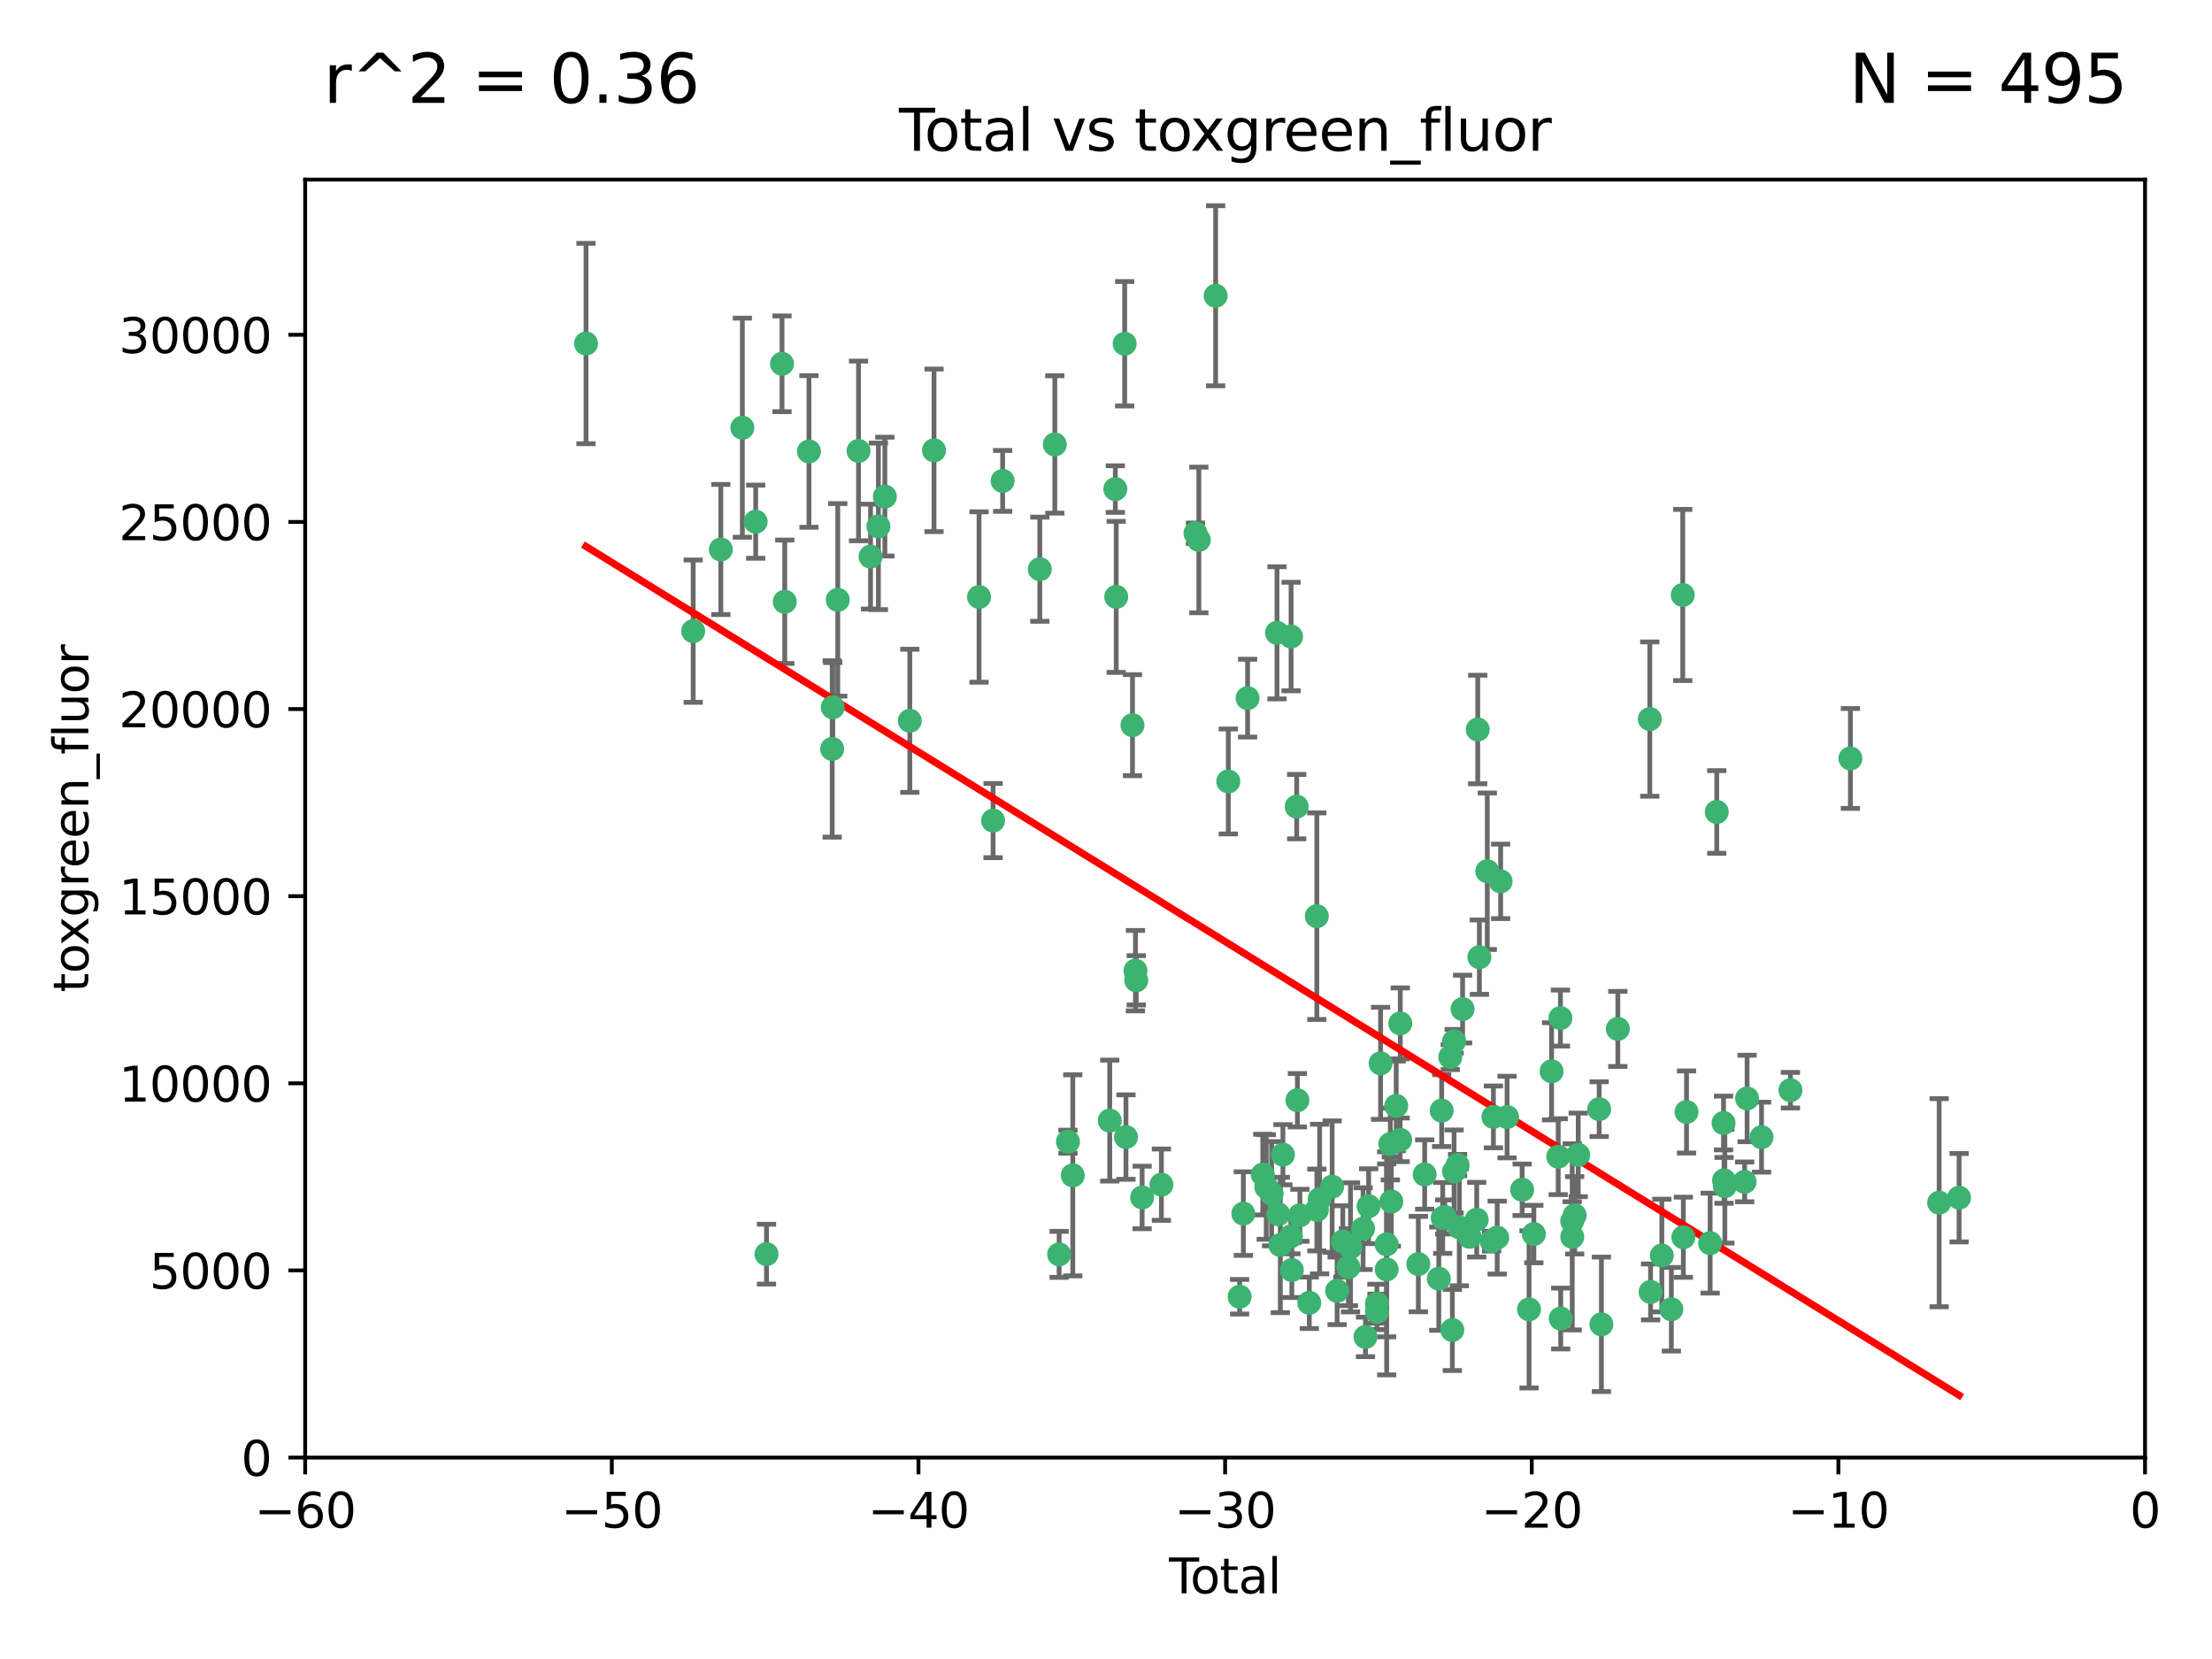 <?xml version="1.0" encoding="utf-8" standalone="no"?>
<!DOCTYPE svg PUBLIC "-//W3C//DTD SVG 1.1//EN"
  "http://www.w3.org/Graphics/SVG/1.1/DTD/svg11.dtd">
<svg xmlns:xlink="http://www.w3.org/1999/xlink" width="460.8pt" height="345.6pt" viewBox="0 0 460.8 345.6" xmlns="http://www.w3.org/2000/svg" version="1.1">
 <defs>
  <style type="text/css">*{stroke-linejoin: round; stroke-linecap: butt}</style>
 </defs>
 <g id="figure_1">
  <g id="patch_1">
   <path d="M 0 345.6 
L 460.8 345.6 
L 460.8 0 
L 0 0 
z
" style="fill: #ffffff"/>
  </g>
  <g id="axes_1">
   <g id="patch_2">
    <path d="M 63.571 303.64 
L 446.85 303.64 
L 446.85 37.411 
L 63.571 37.411 
z
" style="fill: #ffffff"/>
   </g>
   <g id="PathCollection_1">
    <defs>
     <path id="m6aea49db20" d="M 0 1.118 
C 0.297 1.118 0.581 1 0.791 0.791 
C 1 0.581 1.118 0.297 1.118 0 
C 1.118 -0.297 1 -0.581 0.791 -0.791 
C 0.581 -1 0.297 -1.118 0 -1.118 
C -0.297 -1.118 -0.581 -1 -0.791 -0.791 
C -1 -0.581 -1.118 -0.297 -1.118 0 
C -1.118 0.297 -1 0.581 -0.791 0.791 
C -0.581 1 -0.297 1.118 0 1.118 
z
" style="stroke: #3cb371"/>
    </defs>
    <g clip-path="url(#p27fb34bc4d)">
     <use xlink:href="#m6aea49db20" x="122.075" y="71.562" style="fill: #3cb371; stroke: #3cb371"/>
     <use xlink:href="#m6aea49db20" x="144.404" y="131.48" style="fill: #3cb371; stroke: #3cb371"/>
     <use xlink:href="#m6aea49db20" x="150.166" y="114.467" style="fill: #3cb371; stroke: #3cb371"/>
     <use xlink:href="#m6aea49db20" x="154.646" y="89.097" style="fill: #3cb371; stroke: #3cb371"/>
     <use xlink:href="#m6aea49db20" x="157.422" y="108.676" style="fill: #3cb371; stroke: #3cb371"/>
     <use xlink:href="#m6aea49db20" x="159.676" y="261.259" style="fill: #3cb371; stroke: #3cb371"/>
     <use xlink:href="#m6aea49db20" x="162.908" y="75.786" style="fill: #3cb371; stroke: #3cb371"/>
     <use xlink:href="#m6aea49db20" x="163.479" y="125.356" style="fill: #3cb371; stroke: #3cb371"/>
     <use xlink:href="#m6aea49db20" x="168.522" y="94.046" style="fill: #3cb371; stroke: #3cb371"/>
     <use xlink:href="#m6aea49db20" x="173.36" y="156.019" style="fill: #3cb371; stroke: #3cb371"/>
     <use xlink:href="#m6aea49db20" x="173.478" y="147.335" style="fill: #3cb371; stroke: #3cb371"/>
     <use xlink:href="#m6aea49db20" x="174.52" y="124.965" style="fill: #3cb371; stroke: #3cb371"/>
     <use xlink:href="#m6aea49db20" x="178.846" y="93.933" style="fill: #3cb371; stroke: #3cb371"/>
     <use xlink:href="#m6aea49db20" x="181.35" y="115.953" style="fill: #3cb371; stroke: #3cb371"/>
     <use xlink:href="#m6aea49db20" x="182.989" y="109.646" style="fill: #3cb371; stroke: #3cb371"/>
     <use xlink:href="#m6aea49db20" x="184.332" y="103.453" style="fill: #3cb371; stroke: #3cb371"/>
     <use xlink:href="#m6aea49db20" x="189.528" y="150.153" style="fill: #3cb371; stroke: #3cb371"/>
     <use xlink:href="#m6aea49db20" x="194.574" y="93.812" style="fill: #3cb371; stroke: #3cb371"/>
     <use xlink:href="#m6aea49db20" x="203.952" y="124.367" style="fill: #3cb371; stroke: #3cb371"/>
     <use xlink:href="#m6aea49db20" x="206.88" y="170.94" style="fill: #3cb371; stroke: #3cb371"/>
     <use xlink:href="#m6aea49db20" x="208.867" y="100.184" style="fill: #3cb371; stroke: #3cb371"/>
     <use xlink:href="#m6aea49db20" x="216.611" y="118.577" style="fill: #3cb371; stroke: #3cb371"/>
     <use xlink:href="#m6aea49db20" x="219.736" y="92.588" style="fill: #3cb371; stroke: #3cb371"/>
     <use xlink:href="#m6aea49db20" x="220.638" y="261.303" style="fill: #3cb371; stroke: #3cb371"/>
     <use xlink:href="#m6aea49db20" x="222.475" y="237.833" style="fill: #3cb371; stroke: #3cb371"/>
     <use xlink:href="#m6aea49db20" x="223.48" y="244.844" style="fill: #3cb371; stroke: #3cb371"/>
     <use xlink:href="#m6aea49db20" x="231.176" y="233.44" style="fill: #3cb371; stroke: #3cb371"/>
     <use xlink:href="#m6aea49db20" x="232.345" y="101.886" style="fill: #3cb371; stroke: #3cb371"/>
     <use xlink:href="#m6aea49db20" x="232.53" y="124.337" style="fill: #3cb371; stroke: #3cb371"/>
     <use xlink:href="#m6aea49db20" x="234.291" y="71.61" style="fill: #3cb371; stroke: #3cb371"/>
     <use xlink:href="#m6aea49db20" x="234.56" y="236.871" style="fill: #3cb371; stroke: #3cb371"/>
     <use xlink:href="#m6aea49db20" x="235.917" y="151.067" style="fill: #3cb371; stroke: #3cb371"/>
     <use xlink:href="#m6aea49db20" x="236.539" y="202.203" style="fill: #3cb371; stroke: #3cb371"/>
     <use xlink:href="#m6aea49db20" x="236.699" y="204.22" style="fill: #3cb371; stroke: #3cb371"/>
     <use xlink:href="#m6aea49db20" x="237.926" y="249.45" style="fill: #3cb371; stroke: #3cb371"/>
     <use xlink:href="#m6aea49db20" x="241.942" y="246.787" style="fill: #3cb371; stroke: #3cb371"/>
     <use xlink:href="#m6aea49db20" x="249.037" y="111.087" style="fill: #3cb371; stroke: #3cb371"/>
     <use xlink:href="#m6aea49db20" x="249.741" y="112.487" style="fill: #3cb371; stroke: #3cb371"/>
     <use xlink:href="#m6aea49db20" x="253.24" y="61.614" style="fill: #3cb371; stroke: #3cb371"/>
     <use xlink:href="#m6aea49db20" x="255.878" y="162.792" style="fill: #3cb371; stroke: #3cb371"/>
     <use xlink:href="#m6aea49db20" x="258.233" y="270.13" style="fill: #3cb371; stroke: #3cb371"/>
     <use xlink:href="#m6aea49db20" x="259.013" y="252.814" style="fill: #3cb371; stroke: #3cb371"/>
     <use xlink:href="#m6aea49db20" x="259.897" y="145.439" style="fill: #3cb371; stroke: #3cb371"/>
     <use xlink:href="#m6aea49db20" x="263.059" y="244.691" style="fill: #3cb371; stroke: #3cb371"/>
     <use xlink:href="#m6aea49db20" x="263.785" y="247.267" style="fill: #3cb371; stroke: #3cb371"/>
     <use xlink:href="#m6aea49db20" x="264.901" y="248.674" style="fill: #3cb371; stroke: #3cb371"/>
     <use xlink:href="#m6aea49db20" x="266.022" y="131.829" style="fill: #3cb371; stroke: #3cb371"/>
     <use xlink:href="#m6aea49db20" x="266.284" y="252.941" style="fill: #3cb371; stroke: #3cb371"/>
     <use xlink:href="#m6aea49db20" x="266.715" y="259.35" style="fill: #3cb371; stroke: #3cb371"/>
     <use xlink:href="#m6aea49db20" x="267.259" y="240.543" style="fill: #3cb371; stroke: #3cb371"/>
     <use xlink:href="#m6aea49db20" x="268.915" y="257.545" style="fill: #3cb371; stroke: #3cb371"/>
     <use xlink:href="#m6aea49db20" x="268.956" y="132.603" style="fill: #3cb371; stroke: #3cb371"/>
     <use xlink:href="#m6aea49db20" x="269.11" y="264.57" style="fill: #3cb371; stroke: #3cb371"/>
     <use xlink:href="#m6aea49db20" x="270.123" y="168.036" style="fill: #3cb371; stroke: #3cb371"/>
     <use xlink:href="#m6aea49db20" x="270.272" y="229.198" style="fill: #3cb371; stroke: #3cb371"/>
     <use xlink:href="#m6aea49db20" x="270.791" y="253.17" style="fill: #3cb371; stroke: #3cb371"/>
     <use xlink:href="#m6aea49db20" x="272.749" y="271.4" style="fill: #3cb371; stroke: #3cb371"/>
     <use xlink:href="#m6aea49db20" x="274.32" y="190.856" style="fill: #3cb371; stroke: #3cb371"/>
     <use xlink:href="#m6aea49db20" x="274.329" y="252.059" style="fill: #3cb371; stroke: #3cb371"/>
     <use xlink:href="#m6aea49db20" x="274.903" y="249.781" style="fill: #3cb371; stroke: #3cb371"/>
     <use xlink:href="#m6aea49db20" x="277.512" y="247.195" style="fill: #3cb371; stroke: #3cb371"/>
     <use xlink:href="#m6aea49db20" x="278.547" y="268.906" style="fill: #3cb371; stroke: #3cb371"/>
     <use xlink:href="#m6aea49db20" x="279.733" y="258.613" style="fill: #3cb371; stroke: #3cb371"/>
     <use xlink:href="#m6aea49db20" x="280.898" y="263.993" style="fill: #3cb371; stroke: #3cb371"/>
     <use xlink:href="#m6aea49db20" x="281.336" y="259.847" style="fill: #3cb371; stroke: #3cb371"/>
     <use xlink:href="#m6aea49db20" x="283.955" y="255.952" style="fill: #3cb371; stroke: #3cb371"/>
     <use xlink:href="#m6aea49db20" x="284.454" y="278.508" style="fill: #3cb371; stroke: #3cb371"/>
     <use xlink:href="#m6aea49db20" x="285.113" y="251.277" style="fill: #3cb371; stroke: #3cb371"/>
     <use xlink:href="#m6aea49db20" x="286.83" y="271.584" style="fill: #3cb371; stroke: #3cb371"/>
     <use xlink:href="#m6aea49db20" x="286.857" y="273.278" style="fill: #3cb371; stroke: #3cb371"/>
     <use xlink:href="#m6aea49db20" x="287.598" y="221.508" style="fill: #3cb371; stroke: #3cb371"/>
     <use xlink:href="#m6aea49db20" x="288.87" y="264.442" style="fill: #3cb371; stroke: #3cb371"/>
     <use xlink:href="#m6aea49db20" x="288.87" y="259.214" style="fill: #3cb371; stroke: #3cb371"/>
     <use xlink:href="#m6aea49db20" x="289.632" y="238.323" style="fill: #3cb371; stroke: #3cb371"/>
     <use xlink:href="#m6aea49db20" x="289.839" y="250.302" style="fill: #3cb371; stroke: #3cb371"/>
     <use xlink:href="#m6aea49db20" x="290.857" y="230.378" style="fill: #3cb371; stroke: #3cb371"/>
     <use xlink:href="#m6aea49db20" x="291.676" y="237.447" style="fill: #3cb371; stroke: #3cb371"/>
     <use xlink:href="#m6aea49db20" x="291.701" y="213.194" style="fill: #3cb371; stroke: #3cb371"/>
     <use xlink:href="#m6aea49db20" x="295.466" y="263.33" style="fill: #3cb371; stroke: #3cb371"/>
     <use xlink:href="#m6aea49db20" x="296.784" y="244.666" style="fill: #3cb371; stroke: #3cb371"/>
     <use xlink:href="#m6aea49db20" x="299.727" y="266.371" style="fill: #3cb371; stroke: #3cb371"/>
     <use xlink:href="#m6aea49db20" x="300.325" y="231.362" style="fill: #3cb371; stroke: #3cb371"/>
     <use xlink:href="#m6aea49db20" x="300.54" y="253.724" style="fill: #3cb371; stroke: #3cb371"/>
     <use xlink:href="#m6aea49db20" x="300.97" y="253.509" style="fill: #3cb371; stroke: #3cb371"/>
     <use xlink:href="#m6aea49db20" x="302.119" y="220.207" style="fill: #3cb371; stroke: #3cb371"/>
     <use xlink:href="#m6aea49db20" x="302.549" y="277.063" style="fill: #3cb371; stroke: #3cb371"/>
     <use xlink:href="#m6aea49db20" x="302.908" y="244.037" style="fill: #3cb371; stroke: #3cb371"/>
     <use xlink:href="#m6aea49db20" x="302.924" y="216.908" style="fill: #3cb371; stroke: #3cb371"/>
     <use xlink:href="#m6aea49db20" x="303.645" y="242.699" style="fill: #3cb371; stroke: #3cb371"/>
     <use xlink:href="#m6aea49db20" x="303.999" y="255.666" style="fill: #3cb371; stroke: #3cb371"/>
     <use xlink:href="#m6aea49db20" x="304.684" y="210.208" style="fill: #3cb371; stroke: #3cb371"/>
     <use xlink:href="#m6aea49db20" x="306.138" y="257.653" style="fill: #3cb371; stroke: #3cb371"/>
     <use xlink:href="#m6aea49db20" x="307.624" y="254.087" style="fill: #3cb371; stroke: #3cb371"/>
     <use xlink:href="#m6aea49db20" x="307.838" y="151.97" style="fill: #3cb371; stroke: #3cb371"/>
     <use xlink:href="#m6aea49db20" x="308.184" y="199.394" style="fill: #3cb371; stroke: #3cb371"/>
     <use xlink:href="#m6aea49db20" x="309.83" y="181.494" style="fill: #3cb371; stroke: #3cb371"/>
     <use xlink:href="#m6aea49db20" x="310.734" y="258.565" style="fill: #3cb371; stroke: #3cb371"/>
     <use xlink:href="#m6aea49db20" x="311.105" y="232.67" style="fill: #3cb371; stroke: #3cb371"/>
     <use xlink:href="#m6aea49db20" x="311.894" y="257.812" style="fill: #3cb371; stroke: #3cb371"/>
     <use xlink:href="#m6aea49db20" x="312.607" y="183.606" style="fill: #3cb371; stroke: #3cb371"/>
     <use xlink:href="#m6aea49db20" x="313.949" y="232.704" style="fill: #3cb371; stroke: #3cb371"/>
     <use xlink:href="#m6aea49db20" x="317.09" y="247.85" style="fill: #3cb371; stroke: #3cb371"/>
     <use xlink:href="#m6aea49db20" x="318.526" y="272.768" style="fill: #3cb371; stroke: #3cb371"/>
     <use xlink:href="#m6aea49db20" x="319.527" y="257.076" style="fill: #3cb371; stroke: #3cb371"/>
     <use xlink:href="#m6aea49db20" x="323.223" y="223.176" style="fill: #3cb371; stroke: #3cb371"/>
     <use xlink:href="#m6aea49db20" x="324.605" y="240.958" style="fill: #3cb371; stroke: #3cb371"/>
     <use xlink:href="#m6aea49db20" x="325.065" y="212.083" style="fill: #3cb371; stroke: #3cb371"/>
     <use xlink:href="#m6aea49db20" x="325.125" y="274.674" style="fill: #3cb371; stroke: #3cb371"/>
     <use xlink:href="#m6aea49db20" x="327.515" y="254.362" style="fill: #3cb371; stroke: #3cb371"/>
     <use xlink:href="#m6aea49db20" x="327.528" y="257.661" style="fill: #3cb371; stroke: #3cb371"/>
     <use xlink:href="#m6aea49db20" x="328.032" y="253.169" style="fill: #3cb371; stroke: #3cb371"/>
     <use xlink:href="#m6aea49db20" x="328.774" y="240.585" style="fill: #3cb371; stroke: #3cb371"/>
     <use xlink:href="#m6aea49db20" x="333.135" y="231.059" style="fill: #3cb371; stroke: #3cb371"/>
     <use xlink:href="#m6aea49db20" x="333.603" y="275.887" style="fill: #3cb371; stroke: #3cb371"/>
     <use xlink:href="#m6aea49db20" x="337.025" y="214.339" style="fill: #3cb371; stroke: #3cb371"/>
     <use xlink:href="#m6aea49db20" x="343.683" y="149.795" style="fill: #3cb371; stroke: #3cb371"/>
     <use xlink:href="#m6aea49db20" x="343.846" y="269.137" style="fill: #3cb371; stroke: #3cb371"/>
     <use xlink:href="#m6aea49db20" x="346.19" y="261.551" style="fill: #3cb371; stroke: #3cb371"/>
     <use xlink:href="#m6aea49db20" x="348.174" y="272.741" style="fill: #3cb371; stroke: #3cb371"/>
     <use xlink:href="#m6aea49db20" x="350.548" y="123.943" style="fill: #3cb371; stroke: #3cb371"/>
     <use xlink:href="#m6aea49db20" x="350.672" y="257.738" style="fill: #3cb371; stroke: #3cb371"/>
     <use xlink:href="#m6aea49db20" x="351.336" y="231.646" style="fill: #3cb371; stroke: #3cb371"/>
     <use xlink:href="#m6aea49db20" x="356.254" y="258.966" style="fill: #3cb371; stroke: #3cb371"/>
     <use xlink:href="#m6aea49db20" x="357.632" y="169.147" style="fill: #3cb371; stroke: #3cb371"/>
     <use xlink:href="#m6aea49db20" x="359.041" y="233.943" style="fill: #3cb371; stroke: #3cb371"/>
     <use xlink:href="#m6aea49db20" x="359.15" y="245.892" style="fill: #3cb371; stroke: #3cb371"/>
     <use xlink:href="#m6aea49db20" x="359.317" y="247.114" style="fill: #3cb371; stroke: #3cb371"/>
     <use xlink:href="#m6aea49db20" x="363.442" y="246.204" style="fill: #3cb371; stroke: #3cb371"/>
     <use xlink:href="#m6aea49db20" x="363.952" y="228.828" style="fill: #3cb371; stroke: #3cb371"/>
     <use xlink:href="#m6aea49db20" x="366.961" y="236.892" style="fill: #3cb371; stroke: #3cb371"/>
     <use xlink:href="#m6aea49db20" x="372.98" y="227.107" style="fill: #3cb371; stroke: #3cb371"/>
     <use xlink:href="#m6aea49db20" x="385.474" y="157.999" style="fill: #3cb371; stroke: #3cb371"/>
     <use xlink:href="#m6aea49db20" x="403.96" y="250.544" style="fill: #3cb371; stroke: #3cb371"/>
     <use xlink:href="#m6aea49db20" x="408.113" y="249.505" style="fill: #3cb371; stroke: #3cb371"/>
    </g>
   </g>
   <g id="matplotlib.axis_1">
    <g id="xtick_1">
     <g id="line2d_1">
      <defs>
       <path id="ma9327498ca" d="M 0 0 
L 0 3.5 
" style="stroke: #000000; stroke-width: 0.8"/>
      </defs>
      <g>
       <use xlink:href="#ma9327498ca" x="63.571" y="303.64" style="stroke: #000000; stroke-width: 0.8"/>
      </g>
     </g>
     <g id="text_1">
      <!-- −60 -->
      <g transform="translate(53.019 318.238)scale(0.1 -0.1)">
       <defs>
        <path id="DejaVuSans-2212" d="M 678 2272 
L 4684 2272 
L 4684 1741 
L 678 1741 
L 678 2272 
z
" transform="scale(0.016)"/>
        <path id="DejaVuSans-36" d="M 2113 2584 
Q 1688 2584 1439 2293 
Q 1191 2003 1191 1497 
Q 1191 994 1439 701 
Q 1688 409 2113 409 
Q 2538 409 2786 701 
Q 3034 994 3034 1497 
Q 3034 2003 2786 2293 
Q 2538 2584 2113 2584 
z
M 3366 4563 
L 3366 3988 
Q 3128 4100 2886 4159 
Q 2644 4219 2406 4219 
Q 1781 4219 1451 3797 
Q 1122 3375 1075 2522 
Q 1259 2794 1537 2939 
Q 1816 3084 2150 3084 
Q 2853 3084 3261 2657 
Q 3669 2231 3669 1497 
Q 3669 778 3244 343 
Q 2819 -91 2113 -91 
Q 1303 -91 875 529 
Q 447 1150 447 2328 
Q 447 3434 972 4092 
Q 1497 4750 2381 4750 
Q 2619 4750 2861 4703 
Q 3103 4656 3366 4563 
z
" transform="scale(0.016)"/>
        <path id="DejaVuSans-30" d="M 2034 4250 
Q 1547 4250 1301 3770 
Q 1056 3291 1056 2328 
Q 1056 1369 1301 889 
Q 1547 409 2034 409 
Q 2525 409 2770 889 
Q 3016 1369 3016 2328 
Q 3016 3291 2770 3770 
Q 2525 4250 2034 4250 
z
M 2034 4750 
Q 2819 4750 3233 4129 
Q 3647 3509 3647 2328 
Q 3647 1150 3233 529 
Q 2819 -91 2034 -91 
Q 1250 -91 836 529 
Q 422 1150 422 2328 
Q 422 3509 836 4129 
Q 1250 4750 2034 4750 
z
" transform="scale(0.016)"/>
       </defs>
       <use xlink:href="#DejaVuSans-2212"/>
       <use xlink:href="#DejaVuSans-36" x="83.789"/>
       <use xlink:href="#DejaVuSans-30" x="147.412"/>
      </g>
     </g>
    </g>
    <g id="xtick_2">
     <g id="line2d_2">
      <g>
       <use xlink:href="#ma9327498ca" x="127.451" y="303.64" style="stroke: #000000; stroke-width: 0.8"/>
      </g>
     </g>
     <g id="text_2">
      <!-- −50 -->
      <g transform="translate(116.899 318.238)scale(0.1 -0.1)">
       <defs>
        <path id="DejaVuSans-35" d="M 691 4666 
L 3169 4666 
L 3169 4134 
L 1269 4134 
L 1269 2991 
Q 1406 3038 1543 3061 
Q 1681 3084 1819 3084 
Q 2600 3084 3056 2656 
Q 3513 2228 3513 1497 
Q 3513 744 3044 326 
Q 2575 -91 1722 -91 
Q 1428 -91 1123 -41 
Q 819 9 494 109 
L 494 744 
Q 775 591 1075 516 
Q 1375 441 1709 441 
Q 2250 441 2565 725 
Q 2881 1009 2881 1497 
Q 2881 1984 2565 2268 
Q 2250 2553 1709 2553 
Q 1456 2553 1204 2497 
Q 953 2441 691 2322 
L 691 4666 
z
" transform="scale(0.016)"/>
       </defs>
       <use xlink:href="#DejaVuSans-2212"/>
       <use xlink:href="#DejaVuSans-35" x="83.789"/>
       <use xlink:href="#DejaVuSans-30" x="147.412"/>
      </g>
     </g>
    </g>
    <g id="xtick_3">
     <g id="line2d_3">
      <g>
       <use xlink:href="#ma9327498ca" x="191.331" y="303.64" style="stroke: #000000; stroke-width: 0.8"/>
      </g>
     </g>
     <g id="text_3">
      <!-- −40 -->
      <g transform="translate(180.778 318.238)scale(0.1 -0.1)">
       <defs>
        <path id="DejaVuSans-34" d="M 2419 4116 
L 825 1625 
L 2419 1625 
L 2419 4116 
z
M 2253 4666 
L 3047 4666 
L 3047 1625 
L 3713 1625 
L 3713 1100 
L 3047 1100 
L 3047 0 
L 2419 0 
L 2419 1100 
L 313 1100 
L 313 1709 
L 2253 4666 
z
" transform="scale(0.016)"/>
       </defs>
       <use xlink:href="#DejaVuSans-2212"/>
       <use xlink:href="#DejaVuSans-34" x="83.789"/>
       <use xlink:href="#DejaVuSans-30" x="147.412"/>
      </g>
     </g>
    </g>
    <g id="xtick_4">
     <g id="line2d_4">
      <g>
       <use xlink:href="#ma9327498ca" x="255.211" y="303.64" style="stroke: #000000; stroke-width: 0.8"/>
      </g>
     </g>
     <g id="text_4">
      <!-- −30 -->
      <g transform="translate(244.658 318.238)scale(0.1 -0.1)">
       <defs>
        <path id="DejaVuSans-33" d="M 2597 2516 
Q 3050 2419 3304 2112 
Q 3559 1806 3559 1356 
Q 3559 666 3084 287 
Q 2609 -91 1734 -91 
Q 1441 -91 1130 -33 
Q 819 25 488 141 
L 488 750 
Q 750 597 1062 519 
Q 1375 441 1716 441 
Q 2309 441 2620 675 
Q 2931 909 2931 1356 
Q 2931 1769 2642 2001 
Q 2353 2234 1838 2234 
L 1294 2234 
L 1294 2753 
L 1863 2753 
Q 2328 2753 2575 2939 
Q 2822 3125 2822 3475 
Q 2822 3834 2567 4026 
Q 2313 4219 1838 4219 
Q 1578 4219 1281 4162 
Q 984 4106 628 3988 
L 628 4550 
Q 988 4650 1302 4700 
Q 1616 4750 1894 4750 
Q 2613 4750 3031 4423 
Q 3450 4097 3450 3541 
Q 3450 3153 3228 2886 
Q 3006 2619 2597 2516 
z
" transform="scale(0.016)"/>
       </defs>
       <use xlink:href="#DejaVuSans-2212"/>
       <use xlink:href="#DejaVuSans-33" x="83.789"/>
       <use xlink:href="#DejaVuSans-30" x="147.412"/>
      </g>
     </g>
    </g>
    <g id="xtick_5">
     <g id="line2d_5">
      <g>
       <use xlink:href="#ma9327498ca" x="319.09" y="303.64" style="stroke: #000000; stroke-width: 0.8"/>
      </g>
     </g>
     <g id="text_5">
      <!-- −20 -->
      <g transform="translate(308.538 318.238)scale(0.1 -0.1)">
       <defs>
        <path id="DejaVuSans-32" d="M 1228 531 
L 3431 531 
L 3431 0 
L 469 0 
L 469 531 
Q 828 903 1448 1529 
Q 2069 2156 2228 2338 
Q 2531 2678 2651 2914 
Q 2772 3150 2772 3378 
Q 2772 3750 2511 3984 
Q 2250 4219 1831 4219 
Q 1534 4219 1204 4116 
Q 875 4013 500 3803 
L 500 4441 
Q 881 4594 1212 4672 
Q 1544 4750 1819 4750 
Q 2544 4750 2975 4387 
Q 3406 4025 3406 3419 
Q 3406 3131 3298 2873 
Q 3191 2616 2906 2266 
Q 2828 2175 2409 1742 
Q 1991 1309 1228 531 
z
" transform="scale(0.016)"/>
       </defs>
       <use xlink:href="#DejaVuSans-2212"/>
       <use xlink:href="#DejaVuSans-32" x="83.789"/>
       <use xlink:href="#DejaVuSans-30" x="147.412"/>
      </g>
     </g>
    </g>
    <g id="xtick_6">
     <g id="line2d_6">
      <g>
       <use xlink:href="#ma9327498ca" x="382.97" y="303.64" style="stroke: #000000; stroke-width: 0.8"/>
      </g>
     </g>
     <g id="text_6">
      <!-- −10 -->
      <g transform="translate(372.418 318.238)scale(0.1 -0.1)">
       <defs>
        <path id="DejaVuSans-31" d="M 794 531 
L 1825 531 
L 1825 4091 
L 703 3866 
L 703 4441 
L 1819 4666 
L 2450 4666 
L 2450 531 
L 3481 531 
L 3481 0 
L 794 0 
L 794 531 
z
" transform="scale(0.016)"/>
       </defs>
       <use xlink:href="#DejaVuSans-2212"/>
       <use xlink:href="#DejaVuSans-31" x="83.789"/>
       <use xlink:href="#DejaVuSans-30" x="147.412"/>
      </g>
     </g>
    </g>
    <g id="xtick_7">
     <g id="line2d_7">
      <g>
       <use xlink:href="#ma9327498ca" x="446.85" y="303.64" style="stroke: #000000; stroke-width: 0.8"/>
      </g>
     </g>
     <g id="text_7">
      <!-- 0 -->
      <g transform="translate(443.669 318.238)scale(0.1 -0.1)">
       <use xlink:href="#DejaVuSans-30"/>
      </g>
     </g>
    </g>
    <g id="text_8">
     <!-- Total -->
     <g transform="translate(243.534 331.917)scale(0.1 -0.1)">
      <defs>
       <path id="DejaVuSans-54" d="M -19 4666 
L 3928 4666 
L 3928 4134 
L 2272 4134 
L 2272 0 
L 1638 0 
L 1638 4134 
L -19 4134 
L -19 4666 
z
" transform="scale(0.016)"/>
       <path id="DejaVuSans-6f" d="M 1959 3097 
Q 1497 3097 1228 2736 
Q 959 2375 959 1747 
Q 959 1119 1226 758 
Q 1494 397 1959 397 
Q 2419 397 2687 759 
Q 2956 1122 2956 1747 
Q 2956 2369 2687 2733 
Q 2419 3097 1959 3097 
z
M 1959 3584 
Q 2709 3584 3137 3096 
Q 3566 2609 3566 1747 
Q 3566 888 3137 398 
Q 2709 -91 1959 -91 
Q 1206 -91 779 398 
Q 353 888 353 1747 
Q 353 2609 779 3096 
Q 1206 3584 1959 3584 
z
" transform="scale(0.016)"/>
       <path id="DejaVuSans-74" d="M 1172 4494 
L 1172 3500 
L 2356 3500 
L 2356 3053 
L 1172 3053 
L 1172 1153 
Q 1172 725 1289 603 
Q 1406 481 1766 481 
L 2356 481 
L 2356 0 
L 1766 0 
Q 1100 0 847 248 
Q 594 497 594 1153 
L 594 3053 
L 172 3053 
L 172 3500 
L 594 3500 
L 594 4494 
L 1172 4494 
z
" transform="scale(0.016)"/>
       <path id="DejaVuSans-61" d="M 2194 1759 
Q 1497 1759 1228 1600 
Q 959 1441 959 1056 
Q 959 750 1161 570 
Q 1363 391 1709 391 
Q 2188 391 2477 730 
Q 2766 1069 2766 1631 
L 2766 1759 
L 2194 1759 
z
M 3341 1997 
L 3341 0 
L 2766 0 
L 2766 531 
Q 2569 213 2275 61 
Q 1981 -91 1556 -91 
Q 1019 -91 701 211 
Q 384 513 384 1019 
Q 384 1609 779 1909 
Q 1175 2209 1959 2209 
L 2766 2209 
L 2766 2266 
Q 2766 2663 2505 2880 
Q 2244 3097 1772 3097 
Q 1472 3097 1187 3025 
Q 903 2953 641 2809 
L 641 3341 
Q 956 3463 1253 3523 
Q 1550 3584 1831 3584 
Q 2591 3584 2966 3190 
Q 3341 2797 3341 1997 
z
" transform="scale(0.016)"/>
       <path id="DejaVuSans-6c" d="M 603 4863 
L 1178 4863 
L 1178 0 
L 603 0 
L 603 4863 
z
" transform="scale(0.016)"/>
      </defs>
      <use xlink:href="#DejaVuSans-54"/>
      <use xlink:href="#DejaVuSans-6f" x="44.084"/>
      <use xlink:href="#DejaVuSans-74" x="105.266"/>
      <use xlink:href="#DejaVuSans-61" x="144.475"/>
      <use xlink:href="#DejaVuSans-6c" x="205.754"/>
     </g>
    </g>
   </g>
   <g id="matplotlib.axis_2">
    <g id="ytick_1">
     <g id="line2d_8">
      <defs>
       <path id="m14bd8d4950" d="M 0 0 
L -3.5 0 
" style="stroke: #000000; stroke-width: 0.8"/>
      </defs>
      <g>
       <use xlink:href="#m14bd8d4950" x="63.571" y="303.64" style="stroke: #000000; stroke-width: 0.8"/>
      </g>
     </g>
     <g id="text_9">
      <!-- 0 -->
      <g transform="translate(50.209 307.439)scale(0.1 -0.1)">
       <use xlink:href="#DejaVuSans-30"/>
      </g>
     </g>
    </g>
    <g id="ytick_2">
     <g id="line2d_9">
      <g>
       <use xlink:href="#m14bd8d4950" x="63.571" y="264.657" style="stroke: #000000; stroke-width: 0.8"/>
      </g>
     </g>
     <g id="text_10">
      <!-- 5000 -->
      <g transform="translate(31.121 268.457)scale(0.1 -0.1)">
       <use xlink:href="#DejaVuSans-35"/>
       <use xlink:href="#DejaVuSans-30" x="63.623"/>
       <use xlink:href="#DejaVuSans-30" x="127.246"/>
       <use xlink:href="#DejaVuSans-30" x="190.869"/>
      </g>
     </g>
    </g>
    <g id="ytick_3">
     <g id="line2d_10">
      <g>
       <use xlink:href="#m14bd8d4950" x="63.571" y="225.675" style="stroke: #000000; stroke-width: 0.8"/>
      </g>
     </g>
     <g id="text_11">
      <!-- 10000 -->
      <g transform="translate(24.759 229.474)scale(0.1 -0.1)">
       <use xlink:href="#DejaVuSans-31"/>
       <use xlink:href="#DejaVuSans-30" x="63.623"/>
       <use xlink:href="#DejaVuSans-30" x="127.246"/>
       <use xlink:href="#DejaVuSans-30" x="190.869"/>
       <use xlink:href="#DejaVuSans-30" x="254.492"/>
      </g>
     </g>
    </g>
    <g id="ytick_4">
     <g id="line2d_11">
      <g>
       <use xlink:href="#m14bd8d4950" x="63.571" y="186.692" style="stroke: #000000; stroke-width: 0.8"/>
      </g>
     </g>
     <g id="text_12">
      <!-- 15000 -->
      <g transform="translate(24.759 190.492)scale(0.1 -0.1)">
       <use xlink:href="#DejaVuSans-31"/>
       <use xlink:href="#DejaVuSans-35" x="63.623"/>
       <use xlink:href="#DejaVuSans-30" x="127.246"/>
       <use xlink:href="#DejaVuSans-30" x="190.869"/>
       <use xlink:href="#DejaVuSans-30" x="254.492"/>
      </g>
     </g>
    </g>
    <g id="ytick_5">
     <g id="line2d_12">
      <g>
       <use xlink:href="#m14bd8d4950" x="63.571" y="147.71" style="stroke: #000000; stroke-width: 0.8"/>
      </g>
     </g>
     <g id="text_13">
      <!-- 20000 -->
      <g transform="translate(24.759 151.509)scale(0.1 -0.1)">
       <use xlink:href="#DejaVuSans-32"/>
       <use xlink:href="#DejaVuSans-30" x="63.623"/>
       <use xlink:href="#DejaVuSans-30" x="127.246"/>
       <use xlink:href="#DejaVuSans-30" x="190.869"/>
       <use xlink:href="#DejaVuSans-30" x="254.492"/>
      </g>
     </g>
    </g>
    <g id="ytick_6">
     <g id="line2d_13">
      <g>
       <use xlink:href="#m14bd8d4950" x="63.571" y="108.727" style="stroke: #000000; stroke-width: 0.8"/>
      </g>
     </g>
     <g id="text_14">
      <!-- 25000 -->
      <g transform="translate(24.759 112.527)scale(0.1 -0.1)">
       <use xlink:href="#DejaVuSans-32"/>
       <use xlink:href="#DejaVuSans-35" x="63.623"/>
       <use xlink:href="#DejaVuSans-30" x="127.246"/>
       <use xlink:href="#DejaVuSans-30" x="190.869"/>
       <use xlink:href="#DejaVuSans-30" x="254.492"/>
      </g>
     </g>
    </g>
    <g id="ytick_7">
     <g id="line2d_14">
      <g>
       <use xlink:href="#m14bd8d4950" x="63.571" y="69.745" style="stroke: #000000; stroke-width: 0.8"/>
      </g>
     </g>
     <g id="text_15">
      <!-- 30000 -->
      <g transform="translate(24.759 73.544)scale(0.1 -0.1)">
       <use xlink:href="#DejaVuSans-33"/>
       <use xlink:href="#DejaVuSans-30" x="63.623"/>
       <use xlink:href="#DejaVuSans-30" x="127.246"/>
       <use xlink:href="#DejaVuSans-30" x="190.869"/>
       <use xlink:href="#DejaVuSans-30" x="254.492"/>
      </g>
     </g>
    </g>
    <g id="text_16">
     <!-- toxgreen_fluor -->
     <g transform="translate(18.401 206.72)rotate(-90)scale(0.1 -0.1)">
      <defs>
       <path id="DejaVuSans-78" d="M 3513 3500 
L 2247 1797 
L 3578 0 
L 2900 0 
L 1881 1375 
L 863 0 
L 184 0 
L 1544 1831 
L 300 3500 
L 978 3500 
L 1906 2253 
L 2834 3500 
L 3513 3500 
z
" transform="scale(0.016)"/>
       <path id="DejaVuSans-67" d="M 2906 1791 
Q 2906 2416 2648 2759 
Q 2391 3103 1925 3103 
Q 1463 3103 1205 2759 
Q 947 2416 947 1791 
Q 947 1169 1205 825 
Q 1463 481 1925 481 
Q 2391 481 2648 825 
Q 2906 1169 2906 1791 
z
M 3481 434 
Q 3481 -459 3084 -895 
Q 2688 -1331 1869 -1331 
Q 1566 -1331 1297 -1286 
Q 1028 -1241 775 -1147 
L 775 -588 
Q 1028 -725 1275 -790 
Q 1522 -856 1778 -856 
Q 2344 -856 2625 -561 
Q 2906 -266 2906 331 
L 2906 616 
Q 2728 306 2450 153 
Q 2172 0 1784 0 
Q 1141 0 747 490 
Q 353 981 353 1791 
Q 353 2603 747 3093 
Q 1141 3584 1784 3584 
Q 2172 3584 2450 3431 
Q 2728 3278 2906 2969 
L 2906 3500 
L 3481 3500 
L 3481 434 
z
" transform="scale(0.016)"/>
       <path id="DejaVuSans-72" d="M 2631 2963 
Q 2534 3019 2420 3045 
Q 2306 3072 2169 3072 
Q 1681 3072 1420 2755 
Q 1159 2438 1159 1844 
L 1159 0 
L 581 0 
L 581 3500 
L 1159 3500 
L 1159 2956 
Q 1341 3275 1631 3429 
Q 1922 3584 2338 3584 
Q 2397 3584 2469 3576 
Q 2541 3569 2628 3553 
L 2631 2963 
z
" transform="scale(0.016)"/>
       <path id="DejaVuSans-65" d="M 3597 1894 
L 3597 1613 
L 953 1613 
Q 991 1019 1311 708 
Q 1631 397 2203 397 
Q 2534 397 2845 478 
Q 3156 559 3463 722 
L 3463 178 
Q 3153 47 2828 -22 
Q 2503 -91 2169 -91 
Q 1331 -91 842 396 
Q 353 884 353 1716 
Q 353 2575 817 3079 
Q 1281 3584 2069 3584 
Q 2775 3584 3186 3129 
Q 3597 2675 3597 1894 
z
M 3022 2063 
Q 3016 2534 2758 2815 
Q 2500 3097 2075 3097 
Q 1594 3097 1305 2825 
Q 1016 2553 972 2059 
L 3022 2063 
z
" transform="scale(0.016)"/>
       <path id="DejaVuSans-6e" d="M 3513 2113 
L 3513 0 
L 2938 0 
L 2938 2094 
Q 2938 2591 2744 2837 
Q 2550 3084 2163 3084 
Q 1697 3084 1428 2787 
Q 1159 2491 1159 1978 
L 1159 0 
L 581 0 
L 581 3500 
L 1159 3500 
L 1159 2956 
Q 1366 3272 1645 3428 
Q 1925 3584 2291 3584 
Q 2894 3584 3203 3211 
Q 3513 2838 3513 2113 
z
" transform="scale(0.016)"/>
       <path id="DejaVuSans-5f" d="M 3263 -1063 
L 3263 -1509 
L -63 -1509 
L -63 -1063 
L 3263 -1063 
z
" transform="scale(0.016)"/>
       <path id="DejaVuSans-66" d="M 2375 4863 
L 2375 4384 
L 1825 4384 
Q 1516 4384 1395 4259 
Q 1275 4134 1275 3809 
L 1275 3500 
L 2222 3500 
L 2222 3053 
L 1275 3053 
L 1275 0 
L 697 0 
L 697 3053 
L 147 3053 
L 147 3500 
L 697 3500 
L 697 3744 
Q 697 4328 969 4595 
Q 1241 4863 1831 4863 
L 2375 4863 
z
" transform="scale(0.016)"/>
       <path id="DejaVuSans-75" d="M 544 1381 
L 544 3500 
L 1119 3500 
L 1119 1403 
Q 1119 906 1312 657 
Q 1506 409 1894 409 
Q 2359 409 2629 706 
Q 2900 1003 2900 1516 
L 2900 3500 
L 3475 3500 
L 3475 0 
L 2900 0 
L 2900 538 
Q 2691 219 2414 64 
Q 2138 -91 1772 -91 
Q 1169 -91 856 284 
Q 544 659 544 1381 
z
M 1991 3584 
L 1991 3584 
z
" transform="scale(0.016)"/>
      </defs>
      <use xlink:href="#DejaVuSans-74"/>
      <use xlink:href="#DejaVuSans-6f" x="39.209"/>
      <use xlink:href="#DejaVuSans-78" x="97.266"/>
      <use xlink:href="#DejaVuSans-67" x="156.445"/>
      <use xlink:href="#DejaVuSans-72" x="219.922"/>
      <use xlink:href="#DejaVuSans-65" x="258.785"/>
      <use xlink:href="#DejaVuSans-65" x="320.309"/>
      <use xlink:href="#DejaVuSans-6e" x="381.832"/>
      <use xlink:href="#DejaVuSans-5f" x="445.211"/>
      <use xlink:href="#DejaVuSans-66" x="495.211"/>
      <use xlink:href="#DejaVuSans-6c" x="530.416"/>
      <use xlink:href="#DejaVuSans-75" x="558.199"/>
      <use xlink:href="#DejaVuSans-6f" x="621.578"/>
      <use xlink:href="#DejaVuSans-72" x="682.76"/>
     </g>
    </g>
   </g>
   <g id="LineCollection_1">
    <path d="M 122.075 92.434 
L 122.075 50.691 
" clip-path="url(#p27fb34bc4d)" style="fill: none; stroke: #696969"/>
    <path d="M 144.404 146.307 
L 144.404 116.654 
" clip-path="url(#p27fb34bc4d)" style="fill: none; stroke: #696969"/>
    <path d="M 150.166 128.017 
L 150.166 100.917 
" clip-path="url(#p27fb34bc4d)" style="fill: none; stroke: #696969"/>
    <path d="M 154.646 111.917 
L 154.646 66.277 
" clip-path="url(#p27fb34bc4d)" style="fill: none; stroke: #696969"/>
    <path d="M 157.422 116.296 
L 157.422 101.057 
" clip-path="url(#p27fb34bc4d)" style="fill: none; stroke: #696969"/>
    <path d="M 159.676 267.49 
L 159.676 255.028 
" clip-path="url(#p27fb34bc4d)" style="fill: none; stroke: #696969"/>
    <path d="M 162.908 85.756 
L 162.908 65.815 
" clip-path="url(#p27fb34bc4d)" style="fill: none; stroke: #696969"/>
    <path d="M 163.479 138.211 
L 163.479 112.501 
" clip-path="url(#p27fb34bc4d)" style="fill: none; stroke: #696969"/>
    <path d="M 168.522 109.836 
L 168.522 78.257 
" clip-path="url(#p27fb34bc4d)" style="fill: none; stroke: #696969"/>
    <path d="M 173.36 174.39 
L 173.36 137.647 
" clip-path="url(#p27fb34bc4d)" style="fill: none; stroke: #696969"/>
    <path d="M 173.478 156.65 
L 173.478 138.02 
" clip-path="url(#p27fb34bc4d)" style="fill: none; stroke: #696969"/>
    <path d="M 174.52 145.018 
L 174.52 104.912 
" clip-path="url(#p27fb34bc4d)" style="fill: none; stroke: #696969"/>
    <path d="M 178.846 112.649 
L 178.846 75.218 
" clip-path="url(#p27fb34bc4d)" style="fill: none; stroke: #696969"/>
    <path d="M 181.35 126.872 
L 181.35 105.035 
" clip-path="url(#p27fb34bc4d)" style="fill: none; stroke: #696969"/>
    <path d="M 182.989 126.988 
L 182.989 92.305 
" clip-path="url(#p27fb34bc4d)" style="fill: none; stroke: #696969"/>
    <path d="M 184.332 115.826 
L 184.332 91.08 
" clip-path="url(#p27fb34bc4d)" style="fill: none; stroke: #696969"/>
    <path d="M 189.528 165.057 
L 189.528 135.25 
" clip-path="url(#p27fb34bc4d)" style="fill: none; stroke: #696969"/>
    <path d="M 194.574 110.745 
L 194.574 76.878 
" clip-path="url(#p27fb34bc4d)" style="fill: none; stroke: #696969"/>
    <path d="M 203.952 142.114 
L 203.952 106.621 
" clip-path="url(#p27fb34bc4d)" style="fill: none; stroke: #696969"/>
    <path d="M 206.88 178.667 
L 206.88 163.212 
" clip-path="url(#p27fb34bc4d)" style="fill: none; stroke: #696969"/>
    <path d="M 208.867 106.525 
L 208.867 93.844 
" clip-path="url(#p27fb34bc4d)" style="fill: none; stroke: #696969"/>
    <path d="M 216.611 129.424 
L 216.611 107.731 
" clip-path="url(#p27fb34bc4d)" style="fill: none; stroke: #696969"/>
    <path d="M 219.736 106.902 
L 219.736 78.274 
" clip-path="url(#p27fb34bc4d)" style="fill: none; stroke: #696969"/>
    <path d="M 220.638 266.097 
L 220.638 256.51 
" clip-path="url(#p27fb34bc4d)" style="fill: none; stroke: #696969"/>
    <path d="M 222.475 240.234 
L 222.475 235.431 
" clip-path="url(#p27fb34bc4d)" style="fill: none; stroke: #696969"/>
    <path d="M 223.48 265.789 
L 223.48 223.9 
" clip-path="url(#p27fb34bc4d)" style="fill: none; stroke: #696969"/>
    <path d="M 231.176 246.04 
L 231.176 220.841 
" clip-path="url(#p27fb34bc4d)" style="fill: none; stroke: #696969"/>
    <path d="M 232.345 106.741 
L 232.345 97.032 
" clip-path="url(#p27fb34bc4d)" style="fill: none; stroke: #696969"/>
    <path d="M 232.53 140.07 
L 232.53 108.604 
" clip-path="url(#p27fb34bc4d)" style="fill: none; stroke: #696969"/>
    <path d="M 234.291 84.576 
L 234.291 58.645 
" clip-path="url(#p27fb34bc4d)" style="fill: none; stroke: #696969"/>
    <path d="M 234.56 245.671 
L 234.56 228.072 
" clip-path="url(#p27fb34bc4d)" style="fill: none; stroke: #696969"/>
    <path d="M 235.917 161.588 
L 235.917 140.547 
" clip-path="url(#p27fb34bc4d)" style="fill: none; stroke: #696969"/>
    <path d="M 236.539 210.579 
L 236.539 193.826 
" clip-path="url(#p27fb34bc4d)" style="fill: none; stroke: #696969"/>
    <path d="M 236.699 209.352 
L 236.699 199.087 
" clip-path="url(#p27fb34bc4d)" style="fill: none; stroke: #696969"/>
    <path d="M 237.926 255.964 
L 237.926 242.936 
" clip-path="url(#p27fb34bc4d)" style="fill: none; stroke: #696969"/>
    <path d="M 241.942 254.215 
L 241.942 239.358 
" clip-path="url(#p27fb34bc4d)" style="fill: none; stroke: #696969"/>
    <path d="M 249.037 113.226 
L 249.037 108.949 
" clip-path="url(#p27fb34bc4d)" style="fill: none; stroke: #696969"/>
    <path d="M 249.741 127.655 
L 249.741 97.319 
" clip-path="url(#p27fb34bc4d)" style="fill: none; stroke: #696969"/>
    <path d="M 253.24 80.373 
L 253.24 42.855 
" clip-path="url(#p27fb34bc4d)" style="fill: none; stroke: #696969"/>
    <path d="M 255.878 173.718 
L 255.878 151.865 
" clip-path="url(#p27fb34bc4d)" style="fill: none; stroke: #696969"/>
    <path d="M 258.233 273.73 
L 258.233 266.53 
" clip-path="url(#p27fb34bc4d)" style="fill: none; stroke: #696969"/>
    <path d="M 259.013 261.522 
L 259.013 244.105 
" clip-path="url(#p27fb34bc4d)" style="fill: none; stroke: #696969"/>
    <path d="M 259.897 153.546 
L 259.897 137.331 
" clip-path="url(#p27fb34bc4d)" style="fill: none; stroke: #696969"/>
    <path d="M 263.059 253.088 
L 263.059 236.294 
" clip-path="url(#p27fb34bc4d)" style="fill: none; stroke: #696969"/>
    <path d="M 263.785 258.157 
L 263.785 236.377 
" clip-path="url(#p27fb34bc4d)" style="fill: none; stroke: #696969"/>
    <path d="M 264.901 259.535 
L 264.901 237.813 
" clip-path="url(#p27fb34bc4d)" style="fill: none; stroke: #696969"/>
    <path d="M 266.022 145.591 
L 266.022 118.067 
" clip-path="url(#p27fb34bc4d)" style="fill: none; stroke: #696969"/>
    <path d="M 266.284 253.603 
L 266.284 252.279 
" clip-path="url(#p27fb34bc4d)" style="fill: none; stroke: #696969"/>
    <path d="M 266.715 273.451 
L 266.715 245.249 
" clip-path="url(#p27fb34bc4d)" style="fill: none; stroke: #696969"/>
    <path d="M 267.259 246.81 
L 267.259 234.275 
" clip-path="url(#p27fb34bc4d)" style="fill: none; stroke: #696969"/>
    <path d="M 268.915 261.193 
L 268.915 253.898 
" clip-path="url(#p27fb34bc4d)" style="fill: none; stroke: #696969"/>
    <path d="M 268.956 143.904 
L 268.956 121.303 
" clip-path="url(#p27fb34bc4d)" style="fill: none; stroke: #696969"/>
    <path d="M 269.11 270.294 
L 269.11 258.847 
" clip-path="url(#p27fb34bc4d)" style="fill: none; stroke: #696969"/>
    <path d="M 270.123 174.742 
L 270.123 161.329 
" clip-path="url(#p27fb34bc4d)" style="fill: none; stroke: #696969"/>
    <path d="M 270.272 234.763 
L 270.272 223.632 
" clip-path="url(#p27fb34bc4d)" style="fill: none; stroke: #696969"/>
    <path d="M 270.791 258.589 
L 270.791 247.75 
" clip-path="url(#p27fb34bc4d)" style="fill: none; stroke: #696969"/>
    <path d="M 272.749 276.759 
L 272.749 266.041 
" clip-path="url(#p27fb34bc4d)" style="fill: none; stroke: #696969"/>
    <path d="M 274.32 212.373 
L 274.32 169.339 
" clip-path="url(#p27fb34bc4d)" style="fill: none; stroke: #696969"/>
    <path d="M 274.329 260.585 
L 274.329 243.534 
" clip-path="url(#p27fb34bc4d)" style="fill: none; stroke: #696969"/>
    <path d="M 274.903 265.362 
L 274.903 234.2 
" clip-path="url(#p27fb34bc4d)" style="fill: none; stroke: #696969"/>
    <path d="M 277.512 260.88 
L 277.512 233.51 
" clip-path="url(#p27fb34bc4d)" style="fill: none; stroke: #696969"/>
    <path d="M 278.547 275.94 
L 278.547 261.871 
" clip-path="url(#p27fb34bc4d)" style="fill: none; stroke: #696969"/>
    <path d="M 279.733 266.044 
L 279.733 251.182 
" clip-path="url(#p27fb34bc4d)" style="fill: none; stroke: #696969"/>
    <path d="M 280.898 272.003 
L 280.898 255.982 
" clip-path="url(#p27fb34bc4d)" style="fill: none; stroke: #696969"/>
    <path d="M 281.336 273.291 
L 281.336 246.404 
" clip-path="url(#p27fb34bc4d)" style="fill: none; stroke: #696969"/>
    <path d="M 283.955 264.468 
L 283.955 247.435 
" clip-path="url(#p27fb34bc4d)" style="fill: none; stroke: #696969"/>
    <path d="M 284.454 282.62 
L 284.454 274.397 
" clip-path="url(#p27fb34bc4d)" style="fill: none; stroke: #696969"/>
    <path d="M 285.113 259.072 
L 285.113 243.481 
" clip-path="url(#p27fb34bc4d)" style="fill: none; stroke: #696969"/>
    <path d="M 286.83 275.64 
L 286.83 267.529 
" clip-path="url(#p27fb34bc4d)" style="fill: none; stroke: #696969"/>
    <path d="M 286.857 276.97 
L 286.857 269.585 
" clip-path="url(#p27fb34bc4d)" style="fill: none; stroke: #696969"/>
    <path d="M 287.598 233.182 
L 287.598 209.833 
" clip-path="url(#p27fb34bc4d)" style="fill: none; stroke: #696969"/>
    <path d="M 288.87 286.412 
L 288.87 242.472 
" clip-path="url(#p27fb34bc4d)" style="fill: none; stroke: #696969"/>
    <path d="M 288.87 278.485 
L 288.87 239.942 
" clip-path="url(#p27fb34bc4d)" style="fill: none; stroke: #696969"/>
    <path d="M 289.632 245.797 
L 289.632 230.849 
" clip-path="url(#p27fb34bc4d)" style="fill: none; stroke: #696969"/>
    <path d="M 289.839 259.588 
L 289.839 241.016 
" clip-path="url(#p27fb34bc4d)" style="fill: none; stroke: #696969"/>
    <path d="M 290.857 239.72 
L 290.857 221.037 
" clip-path="url(#p27fb34bc4d)" style="fill: none; stroke: #696969"/>
    <path d="M 291.676 241.997 
L 291.676 232.897 
" clip-path="url(#p27fb34bc4d)" style="fill: none; stroke: #696969"/>
    <path d="M 291.701 220.586 
L 291.701 205.801 
" clip-path="url(#p27fb34bc4d)" style="fill: none; stroke: #696969"/>
    <path d="M 295.466 273.269 
L 295.466 253.391 
" clip-path="url(#p27fb34bc4d)" style="fill: none; stroke: #696969"/>
    <path d="M 296.784 251.882 
L 296.784 237.45 
" clip-path="url(#p27fb34bc4d)" style="fill: none; stroke: #696969"/>
    <path d="M 299.727 277.129 
L 299.727 255.613 
" clip-path="url(#p27fb34bc4d)" style="fill: none; stroke: #696969"/>
    <path d="M 300.325 238.843 
L 300.325 223.882 
" clip-path="url(#p27fb34bc4d)" style="fill: none; stroke: #696969"/>
    <path d="M 300.54 261.105 
L 300.54 246.342 
" clip-path="url(#p27fb34bc4d)" style="fill: none; stroke: #696969"/>
    <path d="M 300.97 257.063 
L 300.97 249.955 
" clip-path="url(#p27fb34bc4d)" style="fill: none; stroke: #696969"/>
    <path d="M 302.119 222.806 
L 302.119 217.608 
" clip-path="url(#p27fb34bc4d)" style="fill: none; stroke: #696969"/>
    <path d="M 302.549 285.505 
L 302.549 268.621 
" clip-path="url(#p27fb34bc4d)" style="fill: none; stroke: #696969"/>
    <path d="M 302.908 252.678 
L 302.908 235.395 
" clip-path="url(#p27fb34bc4d)" style="fill: none; stroke: #696969"/>
    <path d="M 302.924 219.374 
L 302.924 214.442 
" clip-path="url(#p27fb34bc4d)" style="fill: none; stroke: #696969"/>
    <path d="M 303.645 244.917 
L 303.645 240.482 
" clip-path="url(#p27fb34bc4d)" style="fill: none; stroke: #696969"/>
    <path d="M 303.999 267.849 
L 303.999 243.483 
" clip-path="url(#p27fb34bc4d)" style="fill: none; stroke: #696969"/>
    <path d="M 304.684 217.272 
L 304.684 203.144 
" clip-path="url(#p27fb34bc4d)" style="fill: none; stroke: #696969"/>
    <path d="M 306.138 257.661 
L 306.138 257.645 
" clip-path="url(#p27fb34bc4d)" style="fill: none; stroke: #696969"/>
    <path d="M 307.624 261.863 
L 307.624 246.311 
" clip-path="url(#p27fb34bc4d)" style="fill: none; stroke: #696969"/>
    <path d="M 307.838 163.271 
L 307.838 140.669 
" clip-path="url(#p27fb34bc4d)" style="fill: none; stroke: #696969"/>
    <path d="M 308.184 207.137 
L 308.184 191.65 
" clip-path="url(#p27fb34bc4d)" style="fill: none; stroke: #696969"/>
    <path d="M 309.83 197.796 
L 309.83 165.192 
" clip-path="url(#p27fb34bc4d)" style="fill: none; stroke: #696969"/>
    <path d="M 310.734 260.625 
L 310.734 256.505 
" clip-path="url(#p27fb34bc4d)" style="fill: none; stroke: #696969"/>
    <path d="M 311.105 239.106 
L 311.105 226.235 
" clip-path="url(#p27fb34bc4d)" style="fill: none; stroke: #696969"/>
    <path d="M 311.894 265.41 
L 311.894 250.214 
" clip-path="url(#p27fb34bc4d)" style="fill: none; stroke: #696969"/>
    <path d="M 312.607 191.362 
L 312.607 175.85 
" clip-path="url(#p27fb34bc4d)" style="fill: none; stroke: #696969"/>
    <path d="M 313.949 241.211 
L 313.949 224.198 
" clip-path="url(#p27fb34bc4d)" style="fill: none; stroke: #696969"/>
    <path d="M 317.09 253.211 
L 317.09 242.49 
" clip-path="url(#p27fb34bc4d)" style="fill: none; stroke: #696969"/>
    <path d="M 318.526 289.135 
L 318.526 256.401 
" clip-path="url(#p27fb34bc4d)" style="fill: none; stroke: #696969"/>
    <path d="M 319.527 263.063 
L 319.527 251.09 
" clip-path="url(#p27fb34bc4d)" style="fill: none; stroke: #696969"/>
    <path d="M 323.223 233.292 
L 323.223 213.059 
" clip-path="url(#p27fb34bc4d)" style="fill: none; stroke: #696969"/>
    <path d="M 324.605 248.861 
L 324.605 233.054 
" clip-path="url(#p27fb34bc4d)" style="fill: none; stroke: #696969"/>
    <path d="M 325.065 217.914 
L 325.065 206.252 
" clip-path="url(#p27fb34bc4d)" style="fill: none; stroke: #696969"/>
    <path d="M 325.125 281.008 
L 325.125 268.341 
" clip-path="url(#p27fb34bc4d)" style="fill: none; stroke: #696969"/>
    <path d="M 327.515 258.391 
L 327.515 250.333 
" clip-path="url(#p27fb34bc4d)" style="fill: none; stroke: #696969"/>
    <path d="M 327.528 277.044 
L 327.528 238.278 
" clip-path="url(#p27fb34bc4d)" style="fill: none; stroke: #696969"/>
    <path d="M 328.032 261.227 
L 328.032 245.111 
" clip-path="url(#p27fb34bc4d)" style="fill: none; stroke: #696969"/>
    <path d="M 328.774 249.29 
L 328.774 231.879 
" clip-path="url(#p27fb34bc4d)" style="fill: none; stroke: #696969"/>
    <path d="M 333.135 236.759 
L 333.135 225.358 
" clip-path="url(#p27fb34bc4d)" style="fill: none; stroke: #696969"/>
    <path d="M 333.603 289.896 
L 333.603 261.877 
" clip-path="url(#p27fb34bc4d)" style="fill: none; stroke: #696969"/>
    <path d="M 337.025 222.158 
L 337.025 206.52 
" clip-path="url(#p27fb34bc4d)" style="fill: none; stroke: #696969"/>
    <path d="M 343.683 165.867 
L 343.683 133.723 
" clip-path="url(#p27fb34bc4d)" style="fill: none; stroke: #696969"/>
    <path d="M 343.846 274.956 
L 343.846 263.317 
" clip-path="url(#p27fb34bc4d)" style="fill: none; stroke: #696969"/>
    <path d="M 346.19 273.286 
L 346.19 249.816 
" clip-path="url(#p27fb34bc4d)" style="fill: none; stroke: #696969"/>
    <path d="M 348.174 281.454 
L 348.174 264.027 
" clip-path="url(#p27fb34bc4d)" style="fill: none; stroke: #696969"/>
    <path d="M 350.548 141.769 
L 350.548 106.117 
" clip-path="url(#p27fb34bc4d)" style="fill: none; stroke: #696969"/>
    <path d="M 350.672 266.089 
L 350.672 249.388 
" clip-path="url(#p27fb34bc4d)" style="fill: none; stroke: #696969"/>
    <path d="M 351.336 240.199 
L 351.336 223.093 
" clip-path="url(#p27fb34bc4d)" style="fill: none; stroke: #696969"/>
    <path d="M 356.254 269.373 
L 356.254 248.559 
" clip-path="url(#p27fb34bc4d)" style="fill: none; stroke: #696969"/>
    <path d="M 357.632 177.757 
L 357.632 160.538 
" clip-path="url(#p27fb34bc4d)" style="fill: none; stroke: #696969"/>
    <path d="M 359.041 239.548 
L 359.041 228.338 
" clip-path="url(#p27fb34bc4d)" style="fill: none; stroke: #696969"/>
    <path d="M 359.15 250.663 
L 359.15 241.12 
" clip-path="url(#p27fb34bc4d)" style="fill: none; stroke: #696969"/>
    <path d="M 359.317 258.965 
L 359.317 235.264 
" clip-path="url(#p27fb34bc4d)" style="fill: none; stroke: #696969"/>
    <path d="M 363.442 250.348 
L 363.442 242.06 
" clip-path="url(#p27fb34bc4d)" style="fill: none; stroke: #696969"/>
    <path d="M 363.952 237.837 
L 363.952 219.82 
" clip-path="url(#p27fb34bc4d)" style="fill: none; stroke: #696969"/>
    <path d="M 366.961 244.18 
L 366.961 229.604 
" clip-path="url(#p27fb34bc4d)" style="fill: none; stroke: #696969"/>
    <path d="M 372.98 230.811 
L 372.98 223.403 
" clip-path="url(#p27fb34bc4d)" style="fill: none; stroke: #696969"/>
    <path d="M 385.474 168.403 
L 385.474 147.594 
" clip-path="url(#p27fb34bc4d)" style="fill: none; stroke: #696969"/>
    <path d="M 403.96 272.215 
L 403.96 228.872 
" clip-path="url(#p27fb34bc4d)" style="fill: none; stroke: #696969"/>
    <path d="M 408.113 258.71 
L 408.113 240.299 
" clip-path="url(#p27fb34bc4d)" style="fill: none; stroke: #696969"/>
   </g>
   <g id="line2d_15">
    <defs>
     <path id="ma61b314295" d="M 2 0 
L -2 -0 
" style="stroke: #696969"/>
    </defs>
    <g clip-path="url(#p27fb34bc4d)">
     <use xlink:href="#ma61b314295" x="122.075" y="92.434" style="fill: #696969; stroke: #696969"/>
     <use xlink:href="#ma61b314295" x="144.404" y="146.307" style="fill: #696969; stroke: #696969"/>
     <use xlink:href="#ma61b314295" x="150.166" y="128.017" style="fill: #696969; stroke: #696969"/>
     <use xlink:href="#ma61b314295" x="154.646" y="111.917" style="fill: #696969; stroke: #696969"/>
     <use xlink:href="#ma61b314295" x="157.422" y="116.296" style="fill: #696969; stroke: #696969"/>
     <use xlink:href="#ma61b314295" x="159.676" y="267.49" style="fill: #696969; stroke: #696969"/>
     <use xlink:href="#ma61b314295" x="162.908" y="85.756" style="fill: #696969; stroke: #696969"/>
     <use xlink:href="#ma61b314295" x="163.479" y="138.211" style="fill: #696969; stroke: #696969"/>
     <use xlink:href="#ma61b314295" x="168.522" y="109.836" style="fill: #696969; stroke: #696969"/>
     <use xlink:href="#ma61b314295" x="173.36" y="174.39" style="fill: #696969; stroke: #696969"/>
     <use xlink:href="#ma61b314295" x="173.478" y="156.65" style="fill: #696969; stroke: #696969"/>
     <use xlink:href="#ma61b314295" x="174.52" y="145.018" style="fill: #696969; stroke: #696969"/>
     <use xlink:href="#ma61b314295" x="178.846" y="112.649" style="fill: #696969; stroke: #696969"/>
     <use xlink:href="#ma61b314295" x="181.35" y="126.872" style="fill: #696969; stroke: #696969"/>
     <use xlink:href="#ma61b314295" x="182.989" y="126.988" style="fill: #696969; stroke: #696969"/>
     <use xlink:href="#ma61b314295" x="184.332" y="115.826" style="fill: #696969; stroke: #696969"/>
     <use xlink:href="#ma61b314295" x="189.528" y="165.057" style="fill: #696969; stroke: #696969"/>
     <use xlink:href="#ma61b314295" x="194.574" y="110.745" style="fill: #696969; stroke: #696969"/>
     <use xlink:href="#ma61b314295" x="203.952" y="142.114" style="fill: #696969; stroke: #696969"/>
     <use xlink:href="#ma61b314295" x="206.88" y="178.667" style="fill: #696969; stroke: #696969"/>
     <use xlink:href="#ma61b314295" x="208.867" y="106.525" style="fill: #696969; stroke: #696969"/>
     <use xlink:href="#ma61b314295" x="216.611" y="129.424" style="fill: #696969; stroke: #696969"/>
     <use xlink:href="#ma61b314295" x="219.736" y="106.902" style="fill: #696969; stroke: #696969"/>
     <use xlink:href="#ma61b314295" x="220.638" y="266.097" style="fill: #696969; stroke: #696969"/>
     <use xlink:href="#ma61b314295" x="222.475" y="240.234" style="fill: #696969; stroke: #696969"/>
     <use xlink:href="#ma61b314295" x="223.48" y="265.789" style="fill: #696969; stroke: #696969"/>
     <use xlink:href="#ma61b314295" x="231.176" y="246.04" style="fill: #696969; stroke: #696969"/>
     <use xlink:href="#ma61b314295" x="232.345" y="106.741" style="fill: #696969; stroke: #696969"/>
     <use xlink:href="#ma61b314295" x="232.53" y="140.07" style="fill: #696969; stroke: #696969"/>
     <use xlink:href="#ma61b314295" x="234.291" y="84.576" style="fill: #696969; stroke: #696969"/>
     <use xlink:href="#ma61b314295" x="234.56" y="245.671" style="fill: #696969; stroke: #696969"/>
     <use xlink:href="#ma61b314295" x="235.917" y="161.588" style="fill: #696969; stroke: #696969"/>
     <use xlink:href="#ma61b314295" x="236.539" y="210.579" style="fill: #696969; stroke: #696969"/>
     <use xlink:href="#ma61b314295" x="236.699" y="209.352" style="fill: #696969; stroke: #696969"/>
     <use xlink:href="#ma61b314295" x="237.926" y="255.964" style="fill: #696969; stroke: #696969"/>
     <use xlink:href="#ma61b314295" x="241.942" y="254.215" style="fill: #696969; stroke: #696969"/>
     <use xlink:href="#ma61b314295" x="249.037" y="113.226" style="fill: #696969; stroke: #696969"/>
     <use xlink:href="#ma61b314295" x="249.741" y="127.655" style="fill: #696969; stroke: #696969"/>
     <use xlink:href="#ma61b314295" x="253.24" y="80.373" style="fill: #696969; stroke: #696969"/>
     <use xlink:href="#ma61b314295" x="255.878" y="173.718" style="fill: #696969; stroke: #696969"/>
     <use xlink:href="#ma61b314295" x="258.233" y="273.73" style="fill: #696969; stroke: #696969"/>
     <use xlink:href="#ma61b314295" x="259.013" y="261.522" style="fill: #696969; stroke: #696969"/>
     <use xlink:href="#ma61b314295" x="259.897" y="153.546" style="fill: #696969; stroke: #696969"/>
     <use xlink:href="#ma61b314295" x="263.059" y="253.088" style="fill: #696969; stroke: #696969"/>
     <use xlink:href="#ma61b314295" x="263.785" y="258.157" style="fill: #696969; stroke: #696969"/>
     <use xlink:href="#ma61b314295" x="264.901" y="259.535" style="fill: #696969; stroke: #696969"/>
     <use xlink:href="#ma61b314295" x="266.022" y="145.591" style="fill: #696969; stroke: #696969"/>
     <use xlink:href="#ma61b314295" x="266.284" y="253.603" style="fill: #696969; stroke: #696969"/>
     <use xlink:href="#ma61b314295" x="266.715" y="273.451" style="fill: #696969; stroke: #696969"/>
     <use xlink:href="#ma61b314295" x="267.259" y="246.81" style="fill: #696969; stroke: #696969"/>
     <use xlink:href="#ma61b314295" x="268.915" y="261.193" style="fill: #696969; stroke: #696969"/>
     <use xlink:href="#ma61b314295" x="268.956" y="143.904" style="fill: #696969; stroke: #696969"/>
     <use xlink:href="#ma61b314295" x="269.11" y="270.294" style="fill: #696969; stroke: #696969"/>
     <use xlink:href="#ma61b314295" x="270.123" y="174.742" style="fill: #696969; stroke: #696969"/>
     <use xlink:href="#ma61b314295" x="270.272" y="234.763" style="fill: #696969; stroke: #696969"/>
     <use xlink:href="#ma61b314295" x="270.791" y="258.589" style="fill: #696969; stroke: #696969"/>
     <use xlink:href="#ma61b314295" x="272.749" y="276.759" style="fill: #696969; stroke: #696969"/>
     <use xlink:href="#ma61b314295" x="274.32" y="212.373" style="fill: #696969; stroke: #696969"/>
     <use xlink:href="#ma61b314295" x="274.329" y="260.585" style="fill: #696969; stroke: #696969"/>
     <use xlink:href="#ma61b314295" x="274.903" y="265.362" style="fill: #696969; stroke: #696969"/>
     <use xlink:href="#ma61b314295" x="277.512" y="260.88" style="fill: #696969; stroke: #696969"/>
     <use xlink:href="#ma61b314295" x="278.547" y="275.94" style="fill: #696969; stroke: #696969"/>
     <use xlink:href="#ma61b314295" x="279.733" y="266.044" style="fill: #696969; stroke: #696969"/>
     <use xlink:href="#ma61b314295" x="280.898" y="272.003" style="fill: #696969; stroke: #696969"/>
     <use xlink:href="#ma61b314295" x="281.336" y="273.291" style="fill: #696969; stroke: #696969"/>
     <use xlink:href="#ma61b314295" x="283.955" y="264.468" style="fill: #696969; stroke: #696969"/>
     <use xlink:href="#ma61b314295" x="284.454" y="282.62" style="fill: #696969; stroke: #696969"/>
     <use xlink:href="#ma61b314295" x="285.113" y="259.072" style="fill: #696969; stroke: #696969"/>
     <use xlink:href="#ma61b314295" x="286.83" y="275.64" style="fill: #696969; stroke: #696969"/>
     <use xlink:href="#ma61b314295" x="286.857" y="276.97" style="fill: #696969; stroke: #696969"/>
     <use xlink:href="#ma61b314295" x="287.598" y="233.182" style="fill: #696969; stroke: #696969"/>
     <use xlink:href="#ma61b314295" x="288.87" y="286.412" style="fill: #696969; stroke: #696969"/>
     <use xlink:href="#ma61b314295" x="288.87" y="278.485" style="fill: #696969; stroke: #696969"/>
     <use xlink:href="#ma61b314295" x="289.632" y="245.797" style="fill: #696969; stroke: #696969"/>
     <use xlink:href="#ma61b314295" x="289.839" y="259.588" style="fill: #696969; stroke: #696969"/>
     <use xlink:href="#ma61b314295" x="290.857" y="239.72" style="fill: #696969; stroke: #696969"/>
     <use xlink:href="#ma61b314295" x="291.676" y="241.997" style="fill: #696969; stroke: #696969"/>
     <use xlink:href="#ma61b314295" x="291.701" y="220.586" style="fill: #696969; stroke: #696969"/>
     <use xlink:href="#ma61b314295" x="295.466" y="273.269" style="fill: #696969; stroke: #696969"/>
     <use xlink:href="#ma61b314295" x="296.784" y="251.882" style="fill: #696969; stroke: #696969"/>
     <use xlink:href="#ma61b314295" x="299.727" y="277.129" style="fill: #696969; stroke: #696969"/>
     <use xlink:href="#ma61b314295" x="300.325" y="238.843" style="fill: #696969; stroke: #696969"/>
     <use xlink:href="#ma61b314295" x="300.54" y="261.105" style="fill: #696969; stroke: #696969"/>
     <use xlink:href="#ma61b314295" x="300.97" y="257.063" style="fill: #696969; stroke: #696969"/>
     <use xlink:href="#ma61b314295" x="302.119" y="222.806" style="fill: #696969; stroke: #696969"/>
     <use xlink:href="#ma61b314295" x="302.549" y="285.505" style="fill: #696969; stroke: #696969"/>
     <use xlink:href="#ma61b314295" x="302.908" y="252.678" style="fill: #696969; stroke: #696969"/>
     <use xlink:href="#ma61b314295" x="302.924" y="219.374" style="fill: #696969; stroke: #696969"/>
     <use xlink:href="#ma61b314295" x="303.645" y="244.917" style="fill: #696969; stroke: #696969"/>
     <use xlink:href="#ma61b314295" x="303.999" y="267.849" style="fill: #696969; stroke: #696969"/>
     <use xlink:href="#ma61b314295" x="304.684" y="217.272" style="fill: #696969; stroke: #696969"/>
     <use xlink:href="#ma61b314295" x="306.138" y="257.661" style="fill: #696969; stroke: #696969"/>
     <use xlink:href="#ma61b314295" x="307.624" y="261.863" style="fill: #696969; stroke: #696969"/>
     <use xlink:href="#ma61b314295" x="307.838" y="163.271" style="fill: #696969; stroke: #696969"/>
     <use xlink:href="#ma61b314295" x="308.184" y="207.137" style="fill: #696969; stroke: #696969"/>
     <use xlink:href="#ma61b314295" x="309.83" y="197.796" style="fill: #696969; stroke: #696969"/>
     <use xlink:href="#ma61b314295" x="310.734" y="260.625" style="fill: #696969; stroke: #696969"/>
     <use xlink:href="#ma61b314295" x="311.105" y="239.106" style="fill: #696969; stroke: #696969"/>
     <use xlink:href="#ma61b314295" x="311.894" y="265.41" style="fill: #696969; stroke: #696969"/>
     <use xlink:href="#ma61b314295" x="312.607" y="191.362" style="fill: #696969; stroke: #696969"/>
     <use xlink:href="#ma61b314295" x="313.949" y="241.211" style="fill: #696969; stroke: #696969"/>
     <use xlink:href="#ma61b314295" x="317.09" y="253.211" style="fill: #696969; stroke: #696969"/>
     <use xlink:href="#ma61b314295" x="318.526" y="289.135" style="fill: #696969; stroke: #696969"/>
     <use xlink:href="#ma61b314295" x="319.527" y="263.063" style="fill: #696969; stroke: #696969"/>
     <use xlink:href="#ma61b314295" x="323.223" y="233.292" style="fill: #696969; stroke: #696969"/>
     <use xlink:href="#ma61b314295" x="324.605" y="248.861" style="fill: #696969; stroke: #696969"/>
     <use xlink:href="#ma61b314295" x="325.065" y="217.914" style="fill: #696969; stroke: #696969"/>
     <use xlink:href="#ma61b314295" x="325.125" y="281.008" style="fill: #696969; stroke: #696969"/>
     <use xlink:href="#ma61b314295" x="327.515" y="258.391" style="fill: #696969; stroke: #696969"/>
     <use xlink:href="#ma61b314295" x="327.528" y="277.044" style="fill: #696969; stroke: #696969"/>
     <use xlink:href="#ma61b314295" x="328.032" y="261.227" style="fill: #696969; stroke: #696969"/>
     <use xlink:href="#ma61b314295" x="328.774" y="249.29" style="fill: #696969; stroke: #696969"/>
     <use xlink:href="#ma61b314295" x="333.135" y="236.759" style="fill: #696969; stroke: #696969"/>
     <use xlink:href="#ma61b314295" x="333.603" y="289.896" style="fill: #696969; stroke: #696969"/>
     <use xlink:href="#ma61b314295" x="337.025" y="222.158" style="fill: #696969; stroke: #696969"/>
     <use xlink:href="#ma61b314295" x="343.683" y="165.867" style="fill: #696969; stroke: #696969"/>
     <use xlink:href="#ma61b314295" x="343.846" y="274.956" style="fill: #696969; stroke: #696969"/>
     <use xlink:href="#ma61b314295" x="346.19" y="273.286" style="fill: #696969; stroke: #696969"/>
     <use xlink:href="#ma61b314295" x="348.174" y="281.454" style="fill: #696969; stroke: #696969"/>
     <use xlink:href="#ma61b314295" x="350.548" y="141.769" style="fill: #696969; stroke: #696969"/>
     <use xlink:href="#ma61b314295" x="350.672" y="266.089" style="fill: #696969; stroke: #696969"/>
     <use xlink:href="#ma61b314295" x="351.336" y="240.199" style="fill: #696969; stroke: #696969"/>
     <use xlink:href="#ma61b314295" x="356.254" y="269.373" style="fill: #696969; stroke: #696969"/>
     <use xlink:href="#ma61b314295" x="357.632" y="177.757" style="fill: #696969; stroke: #696969"/>
     <use xlink:href="#ma61b314295" x="359.041" y="239.548" style="fill: #696969; stroke: #696969"/>
     <use xlink:href="#ma61b314295" x="359.15" y="250.663" style="fill: #696969; stroke: #696969"/>
     <use xlink:href="#ma61b314295" x="359.317" y="258.965" style="fill: #696969; stroke: #696969"/>
     <use xlink:href="#ma61b314295" x="363.442" y="250.348" style="fill: #696969; stroke: #696969"/>
     <use xlink:href="#ma61b314295" x="363.952" y="237.837" style="fill: #696969; stroke: #696969"/>
     <use xlink:href="#ma61b314295" x="366.961" y="244.18" style="fill: #696969; stroke: #696969"/>
     <use xlink:href="#ma61b314295" x="372.98" y="230.811" style="fill: #696969; stroke: #696969"/>
     <use xlink:href="#ma61b314295" x="385.474" y="168.403" style="fill: #696969; stroke: #696969"/>
     <use xlink:href="#ma61b314295" x="403.96" y="272.215" style="fill: #696969; stroke: #696969"/>
     <use xlink:href="#ma61b314295" x="408.113" y="258.71" style="fill: #696969; stroke: #696969"/>
    </g>
   </g>
   <g id="line2d_16">
    <g clip-path="url(#p27fb34bc4d)">
     <use xlink:href="#ma61b314295" x="122.075" y="50.691" style="fill: #696969; stroke: #696969"/>
     <use xlink:href="#ma61b314295" x="144.404" y="116.654" style="fill: #696969; stroke: #696969"/>
     <use xlink:href="#ma61b314295" x="150.166" y="100.917" style="fill: #696969; stroke: #696969"/>
     <use xlink:href="#ma61b314295" x="154.646" y="66.277" style="fill: #696969; stroke: #696969"/>
     <use xlink:href="#ma61b314295" x="157.422" y="101.057" style="fill: #696969; stroke: #696969"/>
     <use xlink:href="#ma61b314295" x="159.676" y="255.028" style="fill: #696969; stroke: #696969"/>
     <use xlink:href="#ma61b314295" x="162.908" y="65.815" style="fill: #696969; stroke: #696969"/>
     <use xlink:href="#ma61b314295" x="163.479" y="112.501" style="fill: #696969; stroke: #696969"/>
     <use xlink:href="#ma61b314295" x="168.522" y="78.257" style="fill: #696969; stroke: #696969"/>
     <use xlink:href="#ma61b314295" x="173.36" y="137.647" style="fill: #696969; stroke: #696969"/>
     <use xlink:href="#ma61b314295" x="173.478" y="138.02" style="fill: #696969; stroke: #696969"/>
     <use xlink:href="#ma61b314295" x="174.52" y="104.912" style="fill: #696969; stroke: #696969"/>
     <use xlink:href="#ma61b314295" x="178.846" y="75.218" style="fill: #696969; stroke: #696969"/>
     <use xlink:href="#ma61b314295" x="181.35" y="105.035" style="fill: #696969; stroke: #696969"/>
     <use xlink:href="#ma61b314295" x="182.989" y="92.305" style="fill: #696969; stroke: #696969"/>
     <use xlink:href="#ma61b314295" x="184.332" y="91.08" style="fill: #696969; stroke: #696969"/>
     <use xlink:href="#ma61b314295" x="189.528" y="135.25" style="fill: #696969; stroke: #696969"/>
     <use xlink:href="#ma61b314295" x="194.574" y="76.878" style="fill: #696969; stroke: #696969"/>
     <use xlink:href="#ma61b314295" x="203.952" y="106.621" style="fill: #696969; stroke: #696969"/>
     <use xlink:href="#ma61b314295" x="206.88" y="163.212" style="fill: #696969; stroke: #696969"/>
     <use xlink:href="#ma61b314295" x="208.867" y="93.844" style="fill: #696969; stroke: #696969"/>
     <use xlink:href="#ma61b314295" x="216.611" y="107.731" style="fill: #696969; stroke: #696969"/>
     <use xlink:href="#ma61b314295" x="219.736" y="78.274" style="fill: #696969; stroke: #696969"/>
     <use xlink:href="#ma61b314295" x="220.638" y="256.51" style="fill: #696969; stroke: #696969"/>
     <use xlink:href="#ma61b314295" x="222.475" y="235.431" style="fill: #696969; stroke: #696969"/>
     <use xlink:href="#ma61b314295" x="223.48" y="223.9" style="fill: #696969; stroke: #696969"/>
     <use xlink:href="#ma61b314295" x="231.176" y="220.841" style="fill: #696969; stroke: #696969"/>
     <use xlink:href="#ma61b314295" x="232.345" y="97.032" style="fill: #696969; stroke: #696969"/>
     <use xlink:href="#ma61b314295" x="232.53" y="108.604" style="fill: #696969; stroke: #696969"/>
     <use xlink:href="#ma61b314295" x="234.291" y="58.645" style="fill: #696969; stroke: #696969"/>
     <use xlink:href="#ma61b314295" x="234.56" y="228.072" style="fill: #696969; stroke: #696969"/>
     <use xlink:href="#ma61b314295" x="235.917" y="140.547" style="fill: #696969; stroke: #696969"/>
     <use xlink:href="#ma61b314295" x="236.539" y="193.826" style="fill: #696969; stroke: #696969"/>
     <use xlink:href="#ma61b314295" x="236.699" y="199.087" style="fill: #696969; stroke: #696969"/>
     <use xlink:href="#ma61b314295" x="237.926" y="242.936" style="fill: #696969; stroke: #696969"/>
     <use xlink:href="#ma61b314295" x="241.942" y="239.358" style="fill: #696969; stroke: #696969"/>
     <use xlink:href="#ma61b314295" x="249.037" y="108.949" style="fill: #696969; stroke: #696969"/>
     <use xlink:href="#ma61b314295" x="249.741" y="97.319" style="fill: #696969; stroke: #696969"/>
     <use xlink:href="#ma61b314295" x="253.24" y="42.855" style="fill: #696969; stroke: #696969"/>
     <use xlink:href="#ma61b314295" x="255.878" y="151.865" style="fill: #696969; stroke: #696969"/>
     <use xlink:href="#ma61b314295" x="258.233" y="266.53" style="fill: #696969; stroke: #696969"/>
     <use xlink:href="#ma61b314295" x="259.013" y="244.105" style="fill: #696969; stroke: #696969"/>
     <use xlink:href="#ma61b314295" x="259.897" y="137.331" style="fill: #696969; stroke: #696969"/>
     <use xlink:href="#ma61b314295" x="263.059" y="236.294" style="fill: #696969; stroke: #696969"/>
     <use xlink:href="#ma61b314295" x="263.785" y="236.377" style="fill: #696969; stroke: #696969"/>
     <use xlink:href="#ma61b314295" x="264.901" y="237.813" style="fill: #696969; stroke: #696969"/>
     <use xlink:href="#ma61b314295" x="266.022" y="118.067" style="fill: #696969; stroke: #696969"/>
     <use xlink:href="#ma61b314295" x="266.284" y="252.279" style="fill: #696969; stroke: #696969"/>
     <use xlink:href="#ma61b314295" x="266.715" y="245.249" style="fill: #696969; stroke: #696969"/>
     <use xlink:href="#ma61b314295" x="267.259" y="234.275" style="fill: #696969; stroke: #696969"/>
     <use xlink:href="#ma61b314295" x="268.915" y="253.898" style="fill: #696969; stroke: #696969"/>
     <use xlink:href="#ma61b314295" x="268.956" y="121.303" style="fill: #696969; stroke: #696969"/>
     <use xlink:href="#ma61b314295" x="269.11" y="258.847" style="fill: #696969; stroke: #696969"/>
     <use xlink:href="#ma61b314295" x="270.123" y="161.329" style="fill: #696969; stroke: #696969"/>
     <use xlink:href="#ma61b314295" x="270.272" y="223.632" style="fill: #696969; stroke: #696969"/>
     <use xlink:href="#ma61b314295" x="270.791" y="247.75" style="fill: #696969; stroke: #696969"/>
     <use xlink:href="#ma61b314295" x="272.749" y="266.041" style="fill: #696969; stroke: #696969"/>
     <use xlink:href="#ma61b314295" x="274.32" y="169.339" style="fill: #696969; stroke: #696969"/>
     <use xlink:href="#ma61b314295" x="274.329" y="243.534" style="fill: #696969; stroke: #696969"/>
     <use xlink:href="#ma61b314295" x="274.903" y="234.2" style="fill: #696969; stroke: #696969"/>
     <use xlink:href="#ma61b314295" x="277.512" y="233.51" style="fill: #696969; stroke: #696969"/>
     <use xlink:href="#ma61b314295" x="278.547" y="261.871" style="fill: #696969; stroke: #696969"/>
     <use xlink:href="#ma61b314295" x="279.733" y="251.182" style="fill: #696969; stroke: #696969"/>
     <use xlink:href="#ma61b314295" x="280.898" y="255.982" style="fill: #696969; stroke: #696969"/>
     <use xlink:href="#ma61b314295" x="281.336" y="246.404" style="fill: #696969; stroke: #696969"/>
     <use xlink:href="#ma61b314295" x="283.955" y="247.435" style="fill: #696969; stroke: #696969"/>
     <use xlink:href="#ma61b314295" x="284.454" y="274.397" style="fill: #696969; stroke: #696969"/>
     <use xlink:href="#ma61b314295" x="285.113" y="243.481" style="fill: #696969; stroke: #696969"/>
     <use xlink:href="#ma61b314295" x="286.83" y="267.529" style="fill: #696969; stroke: #696969"/>
     <use xlink:href="#ma61b314295" x="286.857" y="269.585" style="fill: #696969; stroke: #696969"/>
     <use xlink:href="#ma61b314295" x="287.598" y="209.833" style="fill: #696969; stroke: #696969"/>
     <use xlink:href="#ma61b314295" x="288.87" y="242.472" style="fill: #696969; stroke: #696969"/>
     <use xlink:href="#ma61b314295" x="288.87" y="239.942" style="fill: #696969; stroke: #696969"/>
     <use xlink:href="#ma61b314295" x="289.632" y="230.849" style="fill: #696969; stroke: #696969"/>
     <use xlink:href="#ma61b314295" x="289.839" y="241.016" style="fill: #696969; stroke: #696969"/>
     <use xlink:href="#ma61b314295" x="290.857" y="221.037" style="fill: #696969; stroke: #696969"/>
     <use xlink:href="#ma61b314295" x="291.676" y="232.897" style="fill: #696969; stroke: #696969"/>
     <use xlink:href="#ma61b314295" x="291.701" y="205.801" style="fill: #696969; stroke: #696969"/>
     <use xlink:href="#ma61b314295" x="295.466" y="253.391" style="fill: #696969; stroke: #696969"/>
     <use xlink:href="#ma61b314295" x="296.784" y="237.45" style="fill: #696969; stroke: #696969"/>
     <use xlink:href="#ma61b314295" x="299.727" y="255.613" style="fill: #696969; stroke: #696969"/>
     <use xlink:href="#ma61b314295" x="300.325" y="223.882" style="fill: #696969; stroke: #696969"/>
     <use xlink:href="#ma61b314295" x="300.54" y="246.342" style="fill: #696969; stroke: #696969"/>
     <use xlink:href="#ma61b314295" x="300.97" y="249.955" style="fill: #696969; stroke: #696969"/>
     <use xlink:href="#ma61b314295" x="302.119" y="217.608" style="fill: #696969; stroke: #696969"/>
     <use xlink:href="#ma61b314295" x="302.549" y="268.621" style="fill: #696969; stroke: #696969"/>
     <use xlink:href="#ma61b314295" x="302.908" y="235.395" style="fill: #696969; stroke: #696969"/>
     <use xlink:href="#ma61b314295" x="302.924" y="214.442" style="fill: #696969; stroke: #696969"/>
     <use xlink:href="#ma61b314295" x="303.645" y="240.482" style="fill: #696969; stroke: #696969"/>
     <use xlink:href="#ma61b314295" x="303.999" y="243.483" style="fill: #696969; stroke: #696969"/>
     <use xlink:href="#ma61b314295" x="304.684" y="203.144" style="fill: #696969; stroke: #696969"/>
     <use xlink:href="#ma61b314295" x="306.138" y="257.645" style="fill: #696969; stroke: #696969"/>
     <use xlink:href="#ma61b314295" x="307.624" y="246.311" style="fill: #696969; stroke: #696969"/>
     <use xlink:href="#ma61b314295" x="307.838" y="140.669" style="fill: #696969; stroke: #696969"/>
     <use xlink:href="#ma61b314295" x="308.184" y="191.65" style="fill: #696969; stroke: #696969"/>
     <use xlink:href="#ma61b314295" x="309.83" y="165.192" style="fill: #696969; stroke: #696969"/>
     <use xlink:href="#ma61b314295" x="310.734" y="256.505" style="fill: #696969; stroke: #696969"/>
     <use xlink:href="#ma61b314295" x="311.105" y="226.235" style="fill: #696969; stroke: #696969"/>
     <use xlink:href="#ma61b314295" x="311.894" y="250.214" style="fill: #696969; stroke: #696969"/>
     <use xlink:href="#ma61b314295" x="312.607" y="175.85" style="fill: #696969; stroke: #696969"/>
     <use xlink:href="#ma61b314295" x="313.949" y="224.198" style="fill: #696969; stroke: #696969"/>
     <use xlink:href="#ma61b314295" x="317.09" y="242.49" style="fill: #696969; stroke: #696969"/>
     <use xlink:href="#ma61b314295" x="318.526" y="256.401" style="fill: #696969; stroke: #696969"/>
     <use xlink:href="#ma61b314295" x="319.527" y="251.09" style="fill: #696969; stroke: #696969"/>
     <use xlink:href="#ma61b314295" x="323.223" y="213.059" style="fill: #696969; stroke: #696969"/>
     <use xlink:href="#ma61b314295" x="324.605" y="233.054" style="fill: #696969; stroke: #696969"/>
     <use xlink:href="#ma61b314295" x="325.065" y="206.252" style="fill: #696969; stroke: #696969"/>
     <use xlink:href="#ma61b314295" x="325.125" y="268.341" style="fill: #696969; stroke: #696969"/>
     <use xlink:href="#ma61b314295" x="327.515" y="250.333" style="fill: #696969; stroke: #696969"/>
     <use xlink:href="#ma61b314295" x="327.528" y="238.278" style="fill: #696969; stroke: #696969"/>
     <use xlink:href="#ma61b314295" x="328.032" y="245.111" style="fill: #696969; stroke: #696969"/>
     <use xlink:href="#ma61b314295" x="328.774" y="231.879" style="fill: #696969; stroke: #696969"/>
     <use xlink:href="#ma61b314295" x="333.135" y="225.358" style="fill: #696969; stroke: #696969"/>
     <use xlink:href="#ma61b314295" x="333.603" y="261.877" style="fill: #696969; stroke: #696969"/>
     <use xlink:href="#ma61b314295" x="337.025" y="206.52" style="fill: #696969; stroke: #696969"/>
     <use xlink:href="#ma61b314295" x="343.683" y="133.723" style="fill: #696969; stroke: #696969"/>
     <use xlink:href="#ma61b314295" x="343.846" y="263.317" style="fill: #696969; stroke: #696969"/>
     <use xlink:href="#ma61b314295" x="346.19" y="249.816" style="fill: #696969; stroke: #696969"/>
     <use xlink:href="#ma61b314295" x="348.174" y="264.027" style="fill: #696969; stroke: #696969"/>
     <use xlink:href="#ma61b314295" x="350.548" y="106.117" style="fill: #696969; stroke: #696969"/>
     <use xlink:href="#ma61b314295" x="350.672" y="249.388" style="fill: #696969; stroke: #696969"/>
     <use xlink:href="#ma61b314295" x="351.336" y="223.093" style="fill: #696969; stroke: #696969"/>
     <use xlink:href="#ma61b314295" x="356.254" y="248.559" style="fill: #696969; stroke: #696969"/>
     <use xlink:href="#ma61b314295" x="357.632" y="160.538" style="fill: #696969; stroke: #696969"/>
     <use xlink:href="#ma61b314295" x="359.041" y="228.338" style="fill: #696969; stroke: #696969"/>
     <use xlink:href="#ma61b314295" x="359.15" y="241.12" style="fill: #696969; stroke: #696969"/>
     <use xlink:href="#ma61b314295" x="359.317" y="235.264" style="fill: #696969; stroke: #696969"/>
     <use xlink:href="#ma61b314295" x="363.442" y="242.06" style="fill: #696969; stroke: #696969"/>
     <use xlink:href="#ma61b314295" x="363.952" y="219.82" style="fill: #696969; stroke: #696969"/>
     <use xlink:href="#ma61b314295" x="366.961" y="229.604" style="fill: #696969; stroke: #696969"/>
     <use xlink:href="#ma61b314295" x="372.98" y="223.403" style="fill: #696969; stroke: #696969"/>
     <use xlink:href="#ma61b314295" x="385.474" y="147.594" style="fill: #696969; stroke: #696969"/>
     <use xlink:href="#ma61b314295" x="403.96" y="228.872" style="fill: #696969; stroke: #696969"/>
     <use xlink:href="#ma61b314295" x="408.113" y="240.299" style="fill: #696969; stroke: #696969"/>
    </g>
   </g>
   <g id="line2d_17">
    <path d="M 122.075 113.837 
L 408.113 290.662 
L 408.113 290.662 
" clip-path="url(#p27fb34bc4d)" style="fill: none; stroke: #ff0000; stroke-width: 1.5; stroke-linecap: square"/>
   </g>
   <g id="line2d_18">
    <defs>
     <path id="md6a0038a89" d="M 0 2 
C 0.53 2 1.039 1.789 1.414 1.414 
C 1.789 1.039 2 0.53 2 0 
C 2 -0.53 1.789 -1.039 1.414 -1.414 
C 1.039 -1.789 0.53 -2 0 -2 
C -0.53 -2 -1.039 -1.789 -1.414 -1.414 
C -1.789 -1.039 -2 -0.53 -2 0 
C -2 0.53 -1.789 1.039 -1.414 1.414 
C -1.039 1.789 -0.53 2 0 2 
z
" style="stroke: #3cb371"/>
    </defs>
    <g clip-path="url(#p27fb34bc4d)">
     <use xlink:href="#md6a0038a89" x="122.075" y="71.562" style="fill: #3cb371; stroke: #3cb371"/>
     <use xlink:href="#md6a0038a89" x="144.404" y="131.48" style="fill: #3cb371; stroke: #3cb371"/>
     <use xlink:href="#md6a0038a89" x="150.166" y="114.467" style="fill: #3cb371; stroke: #3cb371"/>
     <use xlink:href="#md6a0038a89" x="154.646" y="89.097" style="fill: #3cb371; stroke: #3cb371"/>
     <use xlink:href="#md6a0038a89" x="157.422" y="108.676" style="fill: #3cb371; stroke: #3cb371"/>
     <use xlink:href="#md6a0038a89" x="159.676" y="261.259" style="fill: #3cb371; stroke: #3cb371"/>
     <use xlink:href="#md6a0038a89" x="162.908" y="75.786" style="fill: #3cb371; stroke: #3cb371"/>
     <use xlink:href="#md6a0038a89" x="163.479" y="125.356" style="fill: #3cb371; stroke: #3cb371"/>
     <use xlink:href="#md6a0038a89" x="168.522" y="94.046" style="fill: #3cb371; stroke: #3cb371"/>
     <use xlink:href="#md6a0038a89" x="173.36" y="156.019" style="fill: #3cb371; stroke: #3cb371"/>
     <use xlink:href="#md6a0038a89" x="173.478" y="147.335" style="fill: #3cb371; stroke: #3cb371"/>
     <use xlink:href="#md6a0038a89" x="174.52" y="124.965" style="fill: #3cb371; stroke: #3cb371"/>
     <use xlink:href="#md6a0038a89" x="178.846" y="93.933" style="fill: #3cb371; stroke: #3cb371"/>
     <use xlink:href="#md6a0038a89" x="181.35" y="115.953" style="fill: #3cb371; stroke: #3cb371"/>
     <use xlink:href="#md6a0038a89" x="182.989" y="109.646" style="fill: #3cb371; stroke: #3cb371"/>
     <use xlink:href="#md6a0038a89" x="184.332" y="103.453" style="fill: #3cb371; stroke: #3cb371"/>
     <use xlink:href="#md6a0038a89" x="189.528" y="150.153" style="fill: #3cb371; stroke: #3cb371"/>
     <use xlink:href="#md6a0038a89" x="194.574" y="93.812" style="fill: #3cb371; stroke: #3cb371"/>
     <use xlink:href="#md6a0038a89" x="203.952" y="124.367" style="fill: #3cb371; stroke: #3cb371"/>
     <use xlink:href="#md6a0038a89" x="206.88" y="170.94" style="fill: #3cb371; stroke: #3cb371"/>
     <use xlink:href="#md6a0038a89" x="208.867" y="100.184" style="fill: #3cb371; stroke: #3cb371"/>
     <use xlink:href="#md6a0038a89" x="216.611" y="118.577" style="fill: #3cb371; stroke: #3cb371"/>
     <use xlink:href="#md6a0038a89" x="219.736" y="92.588" style="fill: #3cb371; stroke: #3cb371"/>
     <use xlink:href="#md6a0038a89" x="220.638" y="261.303" style="fill: #3cb371; stroke: #3cb371"/>
     <use xlink:href="#md6a0038a89" x="222.475" y="237.833" style="fill: #3cb371; stroke: #3cb371"/>
     <use xlink:href="#md6a0038a89" x="223.48" y="244.844" style="fill: #3cb371; stroke: #3cb371"/>
     <use xlink:href="#md6a0038a89" x="231.176" y="233.44" style="fill: #3cb371; stroke: #3cb371"/>
     <use xlink:href="#md6a0038a89" x="232.345" y="101.886" style="fill: #3cb371; stroke: #3cb371"/>
     <use xlink:href="#md6a0038a89" x="232.53" y="124.337" style="fill: #3cb371; stroke: #3cb371"/>
     <use xlink:href="#md6a0038a89" x="234.291" y="71.61" style="fill: #3cb371; stroke: #3cb371"/>
     <use xlink:href="#md6a0038a89" x="234.56" y="236.871" style="fill: #3cb371; stroke: #3cb371"/>
     <use xlink:href="#md6a0038a89" x="235.917" y="151.067" style="fill: #3cb371; stroke: #3cb371"/>
     <use xlink:href="#md6a0038a89" x="236.539" y="202.203" style="fill: #3cb371; stroke: #3cb371"/>
     <use xlink:href="#md6a0038a89" x="236.699" y="204.22" style="fill: #3cb371; stroke: #3cb371"/>
     <use xlink:href="#md6a0038a89" x="237.926" y="249.45" style="fill: #3cb371; stroke: #3cb371"/>
     <use xlink:href="#md6a0038a89" x="241.942" y="246.787" style="fill: #3cb371; stroke: #3cb371"/>
     <use xlink:href="#md6a0038a89" x="249.037" y="111.087" style="fill: #3cb371; stroke: #3cb371"/>
     <use xlink:href="#md6a0038a89" x="249.741" y="112.487" style="fill: #3cb371; stroke: #3cb371"/>
     <use xlink:href="#md6a0038a89" x="253.24" y="61.614" style="fill: #3cb371; stroke: #3cb371"/>
     <use xlink:href="#md6a0038a89" x="255.878" y="162.792" style="fill: #3cb371; stroke: #3cb371"/>
     <use xlink:href="#md6a0038a89" x="258.233" y="270.13" style="fill: #3cb371; stroke: #3cb371"/>
     <use xlink:href="#md6a0038a89" x="259.013" y="252.814" style="fill: #3cb371; stroke: #3cb371"/>
     <use xlink:href="#md6a0038a89" x="259.897" y="145.439" style="fill: #3cb371; stroke: #3cb371"/>
     <use xlink:href="#md6a0038a89" x="263.059" y="244.691" style="fill: #3cb371; stroke: #3cb371"/>
     <use xlink:href="#md6a0038a89" x="263.785" y="247.267" style="fill: #3cb371; stroke: #3cb371"/>
     <use xlink:href="#md6a0038a89" x="264.901" y="248.674" style="fill: #3cb371; stroke: #3cb371"/>
     <use xlink:href="#md6a0038a89" x="266.022" y="131.829" style="fill: #3cb371; stroke: #3cb371"/>
     <use xlink:href="#md6a0038a89" x="266.284" y="252.941" style="fill: #3cb371; stroke: #3cb371"/>
     <use xlink:href="#md6a0038a89" x="266.715" y="259.35" style="fill: #3cb371; stroke: #3cb371"/>
     <use xlink:href="#md6a0038a89" x="267.259" y="240.543" style="fill: #3cb371; stroke: #3cb371"/>
     <use xlink:href="#md6a0038a89" x="268.915" y="257.545" style="fill: #3cb371; stroke: #3cb371"/>
     <use xlink:href="#md6a0038a89" x="268.956" y="132.603" style="fill: #3cb371; stroke: #3cb371"/>
     <use xlink:href="#md6a0038a89" x="269.11" y="264.57" style="fill: #3cb371; stroke: #3cb371"/>
     <use xlink:href="#md6a0038a89" x="270.123" y="168.036" style="fill: #3cb371; stroke: #3cb371"/>
     <use xlink:href="#md6a0038a89" x="270.272" y="229.198" style="fill: #3cb371; stroke: #3cb371"/>
     <use xlink:href="#md6a0038a89" x="270.791" y="253.17" style="fill: #3cb371; stroke: #3cb371"/>
     <use xlink:href="#md6a0038a89" x="272.749" y="271.4" style="fill: #3cb371; stroke: #3cb371"/>
     <use xlink:href="#md6a0038a89" x="274.32" y="190.856" style="fill: #3cb371; stroke: #3cb371"/>
     <use xlink:href="#md6a0038a89" x="274.329" y="252.059" style="fill: #3cb371; stroke: #3cb371"/>
     <use xlink:href="#md6a0038a89" x="274.903" y="249.781" style="fill: #3cb371; stroke: #3cb371"/>
     <use xlink:href="#md6a0038a89" x="277.512" y="247.195" style="fill: #3cb371; stroke: #3cb371"/>
     <use xlink:href="#md6a0038a89" x="278.547" y="268.906" style="fill: #3cb371; stroke: #3cb371"/>
     <use xlink:href="#md6a0038a89" x="279.733" y="258.613" style="fill: #3cb371; stroke: #3cb371"/>
     <use xlink:href="#md6a0038a89" x="280.898" y="263.993" style="fill: #3cb371; stroke: #3cb371"/>
     <use xlink:href="#md6a0038a89" x="281.336" y="259.847" style="fill: #3cb371; stroke: #3cb371"/>
     <use xlink:href="#md6a0038a89" x="283.955" y="255.952" style="fill: #3cb371; stroke: #3cb371"/>
     <use xlink:href="#md6a0038a89" x="284.454" y="278.508" style="fill: #3cb371; stroke: #3cb371"/>
     <use xlink:href="#md6a0038a89" x="285.113" y="251.277" style="fill: #3cb371; stroke: #3cb371"/>
     <use xlink:href="#md6a0038a89" x="286.83" y="271.584" style="fill: #3cb371; stroke: #3cb371"/>
     <use xlink:href="#md6a0038a89" x="286.857" y="273.278" style="fill: #3cb371; stroke: #3cb371"/>
     <use xlink:href="#md6a0038a89" x="287.598" y="221.508" style="fill: #3cb371; stroke: #3cb371"/>
     <use xlink:href="#md6a0038a89" x="288.87" y="264.442" style="fill: #3cb371; stroke: #3cb371"/>
     <use xlink:href="#md6a0038a89" x="288.87" y="259.214" style="fill: #3cb371; stroke: #3cb371"/>
     <use xlink:href="#md6a0038a89" x="289.632" y="238.323" style="fill: #3cb371; stroke: #3cb371"/>
     <use xlink:href="#md6a0038a89" x="289.839" y="250.302" style="fill: #3cb371; stroke: #3cb371"/>
     <use xlink:href="#md6a0038a89" x="290.857" y="230.378" style="fill: #3cb371; stroke: #3cb371"/>
     <use xlink:href="#md6a0038a89" x="291.676" y="237.447" style="fill: #3cb371; stroke: #3cb371"/>
     <use xlink:href="#md6a0038a89" x="291.701" y="213.194" style="fill: #3cb371; stroke: #3cb371"/>
     <use xlink:href="#md6a0038a89" x="295.466" y="263.33" style="fill: #3cb371; stroke: #3cb371"/>
     <use xlink:href="#md6a0038a89" x="296.784" y="244.666" style="fill: #3cb371; stroke: #3cb371"/>
     <use xlink:href="#md6a0038a89" x="299.727" y="266.371" style="fill: #3cb371; stroke: #3cb371"/>
     <use xlink:href="#md6a0038a89" x="300.325" y="231.362" style="fill: #3cb371; stroke: #3cb371"/>
     <use xlink:href="#md6a0038a89" x="300.54" y="253.724" style="fill: #3cb371; stroke: #3cb371"/>
     <use xlink:href="#md6a0038a89" x="300.97" y="253.509" style="fill: #3cb371; stroke: #3cb371"/>
     <use xlink:href="#md6a0038a89" x="302.119" y="220.207" style="fill: #3cb371; stroke: #3cb371"/>
     <use xlink:href="#md6a0038a89" x="302.549" y="277.063" style="fill: #3cb371; stroke: #3cb371"/>
     <use xlink:href="#md6a0038a89" x="302.908" y="244.037" style="fill: #3cb371; stroke: #3cb371"/>
     <use xlink:href="#md6a0038a89" x="302.924" y="216.908" style="fill: #3cb371; stroke: #3cb371"/>
     <use xlink:href="#md6a0038a89" x="303.645" y="242.699" style="fill: #3cb371; stroke: #3cb371"/>
     <use xlink:href="#md6a0038a89" x="303.999" y="255.666" style="fill: #3cb371; stroke: #3cb371"/>
     <use xlink:href="#md6a0038a89" x="304.684" y="210.208" style="fill: #3cb371; stroke: #3cb371"/>
     <use xlink:href="#md6a0038a89" x="306.138" y="257.653" style="fill: #3cb371; stroke: #3cb371"/>
     <use xlink:href="#md6a0038a89" x="307.624" y="254.087" style="fill: #3cb371; stroke: #3cb371"/>
     <use xlink:href="#md6a0038a89" x="307.838" y="151.97" style="fill: #3cb371; stroke: #3cb371"/>
     <use xlink:href="#md6a0038a89" x="308.184" y="199.394" style="fill: #3cb371; stroke: #3cb371"/>
     <use xlink:href="#md6a0038a89" x="309.83" y="181.494" style="fill: #3cb371; stroke: #3cb371"/>
     <use xlink:href="#md6a0038a89" x="310.734" y="258.565" style="fill: #3cb371; stroke: #3cb371"/>
     <use xlink:href="#md6a0038a89" x="311.105" y="232.67" style="fill: #3cb371; stroke: #3cb371"/>
     <use xlink:href="#md6a0038a89" x="311.894" y="257.812" style="fill: #3cb371; stroke: #3cb371"/>
     <use xlink:href="#md6a0038a89" x="312.607" y="183.606" style="fill: #3cb371; stroke: #3cb371"/>
     <use xlink:href="#md6a0038a89" x="313.949" y="232.704" style="fill: #3cb371; stroke: #3cb371"/>
     <use xlink:href="#md6a0038a89" x="317.09" y="247.85" style="fill: #3cb371; stroke: #3cb371"/>
     <use xlink:href="#md6a0038a89" x="318.526" y="272.768" style="fill: #3cb371; stroke: #3cb371"/>
     <use xlink:href="#md6a0038a89" x="319.527" y="257.076" style="fill: #3cb371; stroke: #3cb371"/>
     <use xlink:href="#md6a0038a89" x="323.223" y="223.176" style="fill: #3cb371; stroke: #3cb371"/>
     <use xlink:href="#md6a0038a89" x="324.605" y="240.958" style="fill: #3cb371; stroke: #3cb371"/>
     <use xlink:href="#md6a0038a89" x="325.065" y="212.083" style="fill: #3cb371; stroke: #3cb371"/>
     <use xlink:href="#md6a0038a89" x="325.125" y="274.674" style="fill: #3cb371; stroke: #3cb371"/>
     <use xlink:href="#md6a0038a89" x="327.515" y="254.362" style="fill: #3cb371; stroke: #3cb371"/>
     <use xlink:href="#md6a0038a89" x="327.528" y="257.661" style="fill: #3cb371; stroke: #3cb371"/>
     <use xlink:href="#md6a0038a89" x="328.032" y="253.169" style="fill: #3cb371; stroke: #3cb371"/>
     <use xlink:href="#md6a0038a89" x="328.774" y="240.585" style="fill: #3cb371; stroke: #3cb371"/>
     <use xlink:href="#md6a0038a89" x="333.135" y="231.059" style="fill: #3cb371; stroke: #3cb371"/>
     <use xlink:href="#md6a0038a89" x="333.603" y="275.887" style="fill: #3cb371; stroke: #3cb371"/>
     <use xlink:href="#md6a0038a89" x="337.025" y="214.339" style="fill: #3cb371; stroke: #3cb371"/>
     <use xlink:href="#md6a0038a89" x="343.683" y="149.795" style="fill: #3cb371; stroke: #3cb371"/>
     <use xlink:href="#md6a0038a89" x="343.846" y="269.137" style="fill: #3cb371; stroke: #3cb371"/>
     <use xlink:href="#md6a0038a89" x="346.19" y="261.551" style="fill: #3cb371; stroke: #3cb371"/>
     <use xlink:href="#md6a0038a89" x="348.174" y="272.741" style="fill: #3cb371; stroke: #3cb371"/>
     <use xlink:href="#md6a0038a89" x="350.548" y="123.943" style="fill: #3cb371; stroke: #3cb371"/>
     <use xlink:href="#md6a0038a89" x="350.672" y="257.738" style="fill: #3cb371; stroke: #3cb371"/>
     <use xlink:href="#md6a0038a89" x="351.336" y="231.646" style="fill: #3cb371; stroke: #3cb371"/>
     <use xlink:href="#md6a0038a89" x="356.254" y="258.966" style="fill: #3cb371; stroke: #3cb371"/>
     <use xlink:href="#md6a0038a89" x="357.632" y="169.147" style="fill: #3cb371; stroke: #3cb371"/>
     <use xlink:href="#md6a0038a89" x="359.041" y="233.943" style="fill: #3cb371; stroke: #3cb371"/>
     <use xlink:href="#md6a0038a89" x="359.15" y="245.892" style="fill: #3cb371; stroke: #3cb371"/>
     <use xlink:href="#md6a0038a89" x="359.317" y="247.114" style="fill: #3cb371; stroke: #3cb371"/>
     <use xlink:href="#md6a0038a89" x="363.442" y="246.204" style="fill: #3cb371; stroke: #3cb371"/>
     <use xlink:href="#md6a0038a89" x="363.952" y="228.828" style="fill: #3cb371; stroke: #3cb371"/>
     <use xlink:href="#md6a0038a89" x="366.961" y="236.892" style="fill: #3cb371; stroke: #3cb371"/>
     <use xlink:href="#md6a0038a89" x="372.98" y="227.107" style="fill: #3cb371; stroke: #3cb371"/>
     <use xlink:href="#md6a0038a89" x="385.474" y="157.999" style="fill: #3cb371; stroke: #3cb371"/>
     <use xlink:href="#md6a0038a89" x="403.96" y="250.544" style="fill: #3cb371; stroke: #3cb371"/>
     <use xlink:href="#md6a0038a89" x="408.113" y="249.505" style="fill: #3cb371; stroke: #3cb371"/>
    </g>
   </g>
   <g id="patch_3">
    <path d="M 63.571 303.64 
L 63.571 37.411 
" style="fill: none; stroke: #000000; stroke-width: 0.8; stroke-linejoin: miter; stroke-linecap: square"/>
   </g>
   <g id="patch_4">
    <path d="M 446.85 303.64 
L 446.85 37.411 
" style="fill: none; stroke: #000000; stroke-width: 0.8; stroke-linejoin: miter; stroke-linecap: square"/>
   </g>
   <g id="patch_5">
    <path d="M 63.571 303.64 
L 446.85 303.64 
" style="fill: none; stroke: #000000; stroke-width: 0.8; stroke-linejoin: miter; stroke-linecap: square"/>
   </g>
   <g id="patch_6">
    <path d="M 63.571 37.411 
L 446.85 37.411 
" style="fill: none; stroke: #000000; stroke-width: 0.8; stroke-linejoin: miter; stroke-linecap: square"/>
   </g>
   <g id="text_17">
    <!-- N = 495 -->
    <g transform="translate(385.191 21.426)scale(0.14 -0.14)">
     <defs>
      <path id="DejaVuSans-4e" d="M 628 4666 
L 1478 4666 
L 3547 763 
L 3547 4666 
L 4159 4666 
L 4159 0 
L 3309 0 
L 1241 3903 
L 1241 0 
L 628 0 
L 628 4666 
z
" transform="scale(0.016)"/>
      <path id="DejaVuSans-20" transform="scale(0.016)"/>
      <path id="DejaVuSans-3d" d="M 678 2906 
L 4684 2906 
L 4684 2381 
L 678 2381 
L 678 2906 
z
M 678 1631 
L 4684 1631 
L 4684 1100 
L 678 1100 
L 678 1631 
z
" transform="scale(0.016)"/>
      <path id="DejaVuSans-39" d="M 703 97 
L 703 672 
Q 941 559 1184 500 
Q 1428 441 1663 441 
Q 2288 441 2617 861 
Q 2947 1281 2994 2138 
Q 2813 1869 2534 1725 
Q 2256 1581 1919 1581 
Q 1219 1581 811 2004 
Q 403 2428 403 3163 
Q 403 3881 828 4315 
Q 1253 4750 1959 4750 
Q 2769 4750 3195 4129 
Q 3622 3509 3622 2328 
Q 3622 1225 3098 567 
Q 2575 -91 1691 -91 
Q 1453 -91 1209 -44 
Q 966 3 703 97 
z
M 1959 2075 
Q 2384 2075 2632 2365 
Q 2881 2656 2881 3163 
Q 2881 3666 2632 3958 
Q 2384 4250 1959 4250 
Q 1534 4250 1286 3958 
Q 1038 3666 1038 3163 
Q 1038 2656 1286 2365 
Q 1534 2075 1959 2075 
z
" transform="scale(0.016)"/>
     </defs>
     <use xlink:href="#DejaVuSans-4e"/>
     <use xlink:href="#DejaVuSans-20" x="74.805"/>
     <use xlink:href="#DejaVuSans-3d" x="106.592"/>
     <use xlink:href="#DejaVuSans-20" x="190.381"/>
     <use xlink:href="#DejaVuSans-34" x="222.168"/>
     <use xlink:href="#DejaVuSans-39" x="285.791"/>
     <use xlink:href="#DejaVuSans-35" x="349.414"/>
    </g>
   </g>
   <g id="text_18">
    <!-- r^2 = 0.36 -->
    <g transform="translate(67.404 21.426)scale(0.14 -0.14)">
     <defs>
      <path id="DejaVuSans-5e" d="M 2988 4666 
L 4684 2925 
L 4056 2925 
L 2681 4159 
L 1306 2925 
L 678 2925 
L 2375 4666 
L 2988 4666 
z
" transform="scale(0.016)"/>
      <path id="DejaVuSans-2e" d="M 684 794 
L 1344 794 
L 1344 0 
L 684 0 
L 684 794 
z
" transform="scale(0.016)"/>
     </defs>
     <use xlink:href="#DejaVuSans-72"/>
     <use xlink:href="#DejaVuSans-5e" x="41.113"/>
     <use xlink:href="#DejaVuSans-32" x="124.902"/>
     <use xlink:href="#DejaVuSans-20" x="188.525"/>
     <use xlink:href="#DejaVuSans-3d" x="220.312"/>
     <use xlink:href="#DejaVuSans-20" x="304.102"/>
     <use xlink:href="#DejaVuSans-30" x="335.889"/>
     <use xlink:href="#DejaVuSans-2e" x="399.512"/>
     <use xlink:href="#DejaVuSans-33" x="431.299"/>
     <use xlink:href="#DejaVuSans-36" x="494.922"/>
    </g>
   </g>
   <g id="text_19">
    <!-- Total vs toxgreen_fluor -->
    <g transform="translate(187.275 31.411)scale(0.12 -0.12)">
     <defs>
      <path id="DejaVuSans-76" d="M 191 3500 
L 800 3500 
L 1894 563 
L 2988 3500 
L 3597 3500 
L 2284 0 
L 1503 0 
L 191 3500 
z
" transform="scale(0.016)"/>
      <path id="DejaVuSans-73" d="M 2834 3397 
L 2834 2853 
Q 2591 2978 2328 3040 
Q 2066 3103 1784 3103 
Q 1356 3103 1142 2972 
Q 928 2841 928 2578 
Q 928 2378 1081 2264 
Q 1234 2150 1697 2047 
L 1894 2003 
Q 2506 1872 2764 1633 
Q 3022 1394 3022 966 
Q 3022 478 2636 193 
Q 2250 -91 1575 -91 
Q 1294 -91 989 -36 
Q 684 19 347 128 
L 347 722 
Q 666 556 975 473 
Q 1284 391 1588 391 
Q 1994 391 2212 530 
Q 2431 669 2431 922 
Q 2431 1156 2273 1281 
Q 2116 1406 1581 1522 
L 1381 1569 
Q 847 1681 609 1914 
Q 372 2147 372 2553 
Q 372 3047 722 3315 
Q 1072 3584 1716 3584 
Q 2034 3584 2315 3537 
Q 2597 3491 2834 3397 
z
" transform="scale(0.016)"/>
     </defs>
     <use xlink:href="#DejaVuSans-54"/>
     <use xlink:href="#DejaVuSans-6f" x="44.084"/>
     <use xlink:href="#DejaVuSans-74" x="105.266"/>
     <use xlink:href="#DejaVuSans-61" x="144.475"/>
     <use xlink:href="#DejaVuSans-6c" x="205.754"/>
     <use xlink:href="#DejaVuSans-20" x="233.537"/>
     <use xlink:href="#DejaVuSans-76" x="265.324"/>
     <use xlink:href="#DejaVuSans-73" x="324.504"/>
     <use xlink:href="#DejaVuSans-20" x="376.604"/>
     <use xlink:href="#DejaVuSans-74" x="408.391"/>
     <use xlink:href="#DejaVuSans-6f" x="447.6"/>
     <use xlink:href="#DejaVuSans-78" x="505.656"/>
     <use xlink:href="#DejaVuSans-67" x="564.836"/>
     <use xlink:href="#DejaVuSans-72" x="628.312"/>
     <use xlink:href="#DejaVuSans-65" x="667.176"/>
     <use xlink:href="#DejaVuSans-65" x="728.699"/>
     <use xlink:href="#DejaVuSans-6e" x="790.223"/>
     <use xlink:href="#DejaVuSans-5f" x="853.602"/>
     <use xlink:href="#DejaVuSans-66" x="903.602"/>
     <use xlink:href="#DejaVuSans-6c" x="938.807"/>
     <use xlink:href="#DejaVuSans-75" x="966.59"/>
     <use xlink:href="#DejaVuSans-6f" x="1029.969"/>
     <use xlink:href="#DejaVuSans-72" x="1091.15"/>
    </g>
   </g>
  </g>
 </g>
 <defs>
  <clipPath id="p27fb34bc4d">
   <rect x="63.571" y="37.411" width="383.279" height="266.229"/>
  </clipPath>
 </defs>
</svg>
